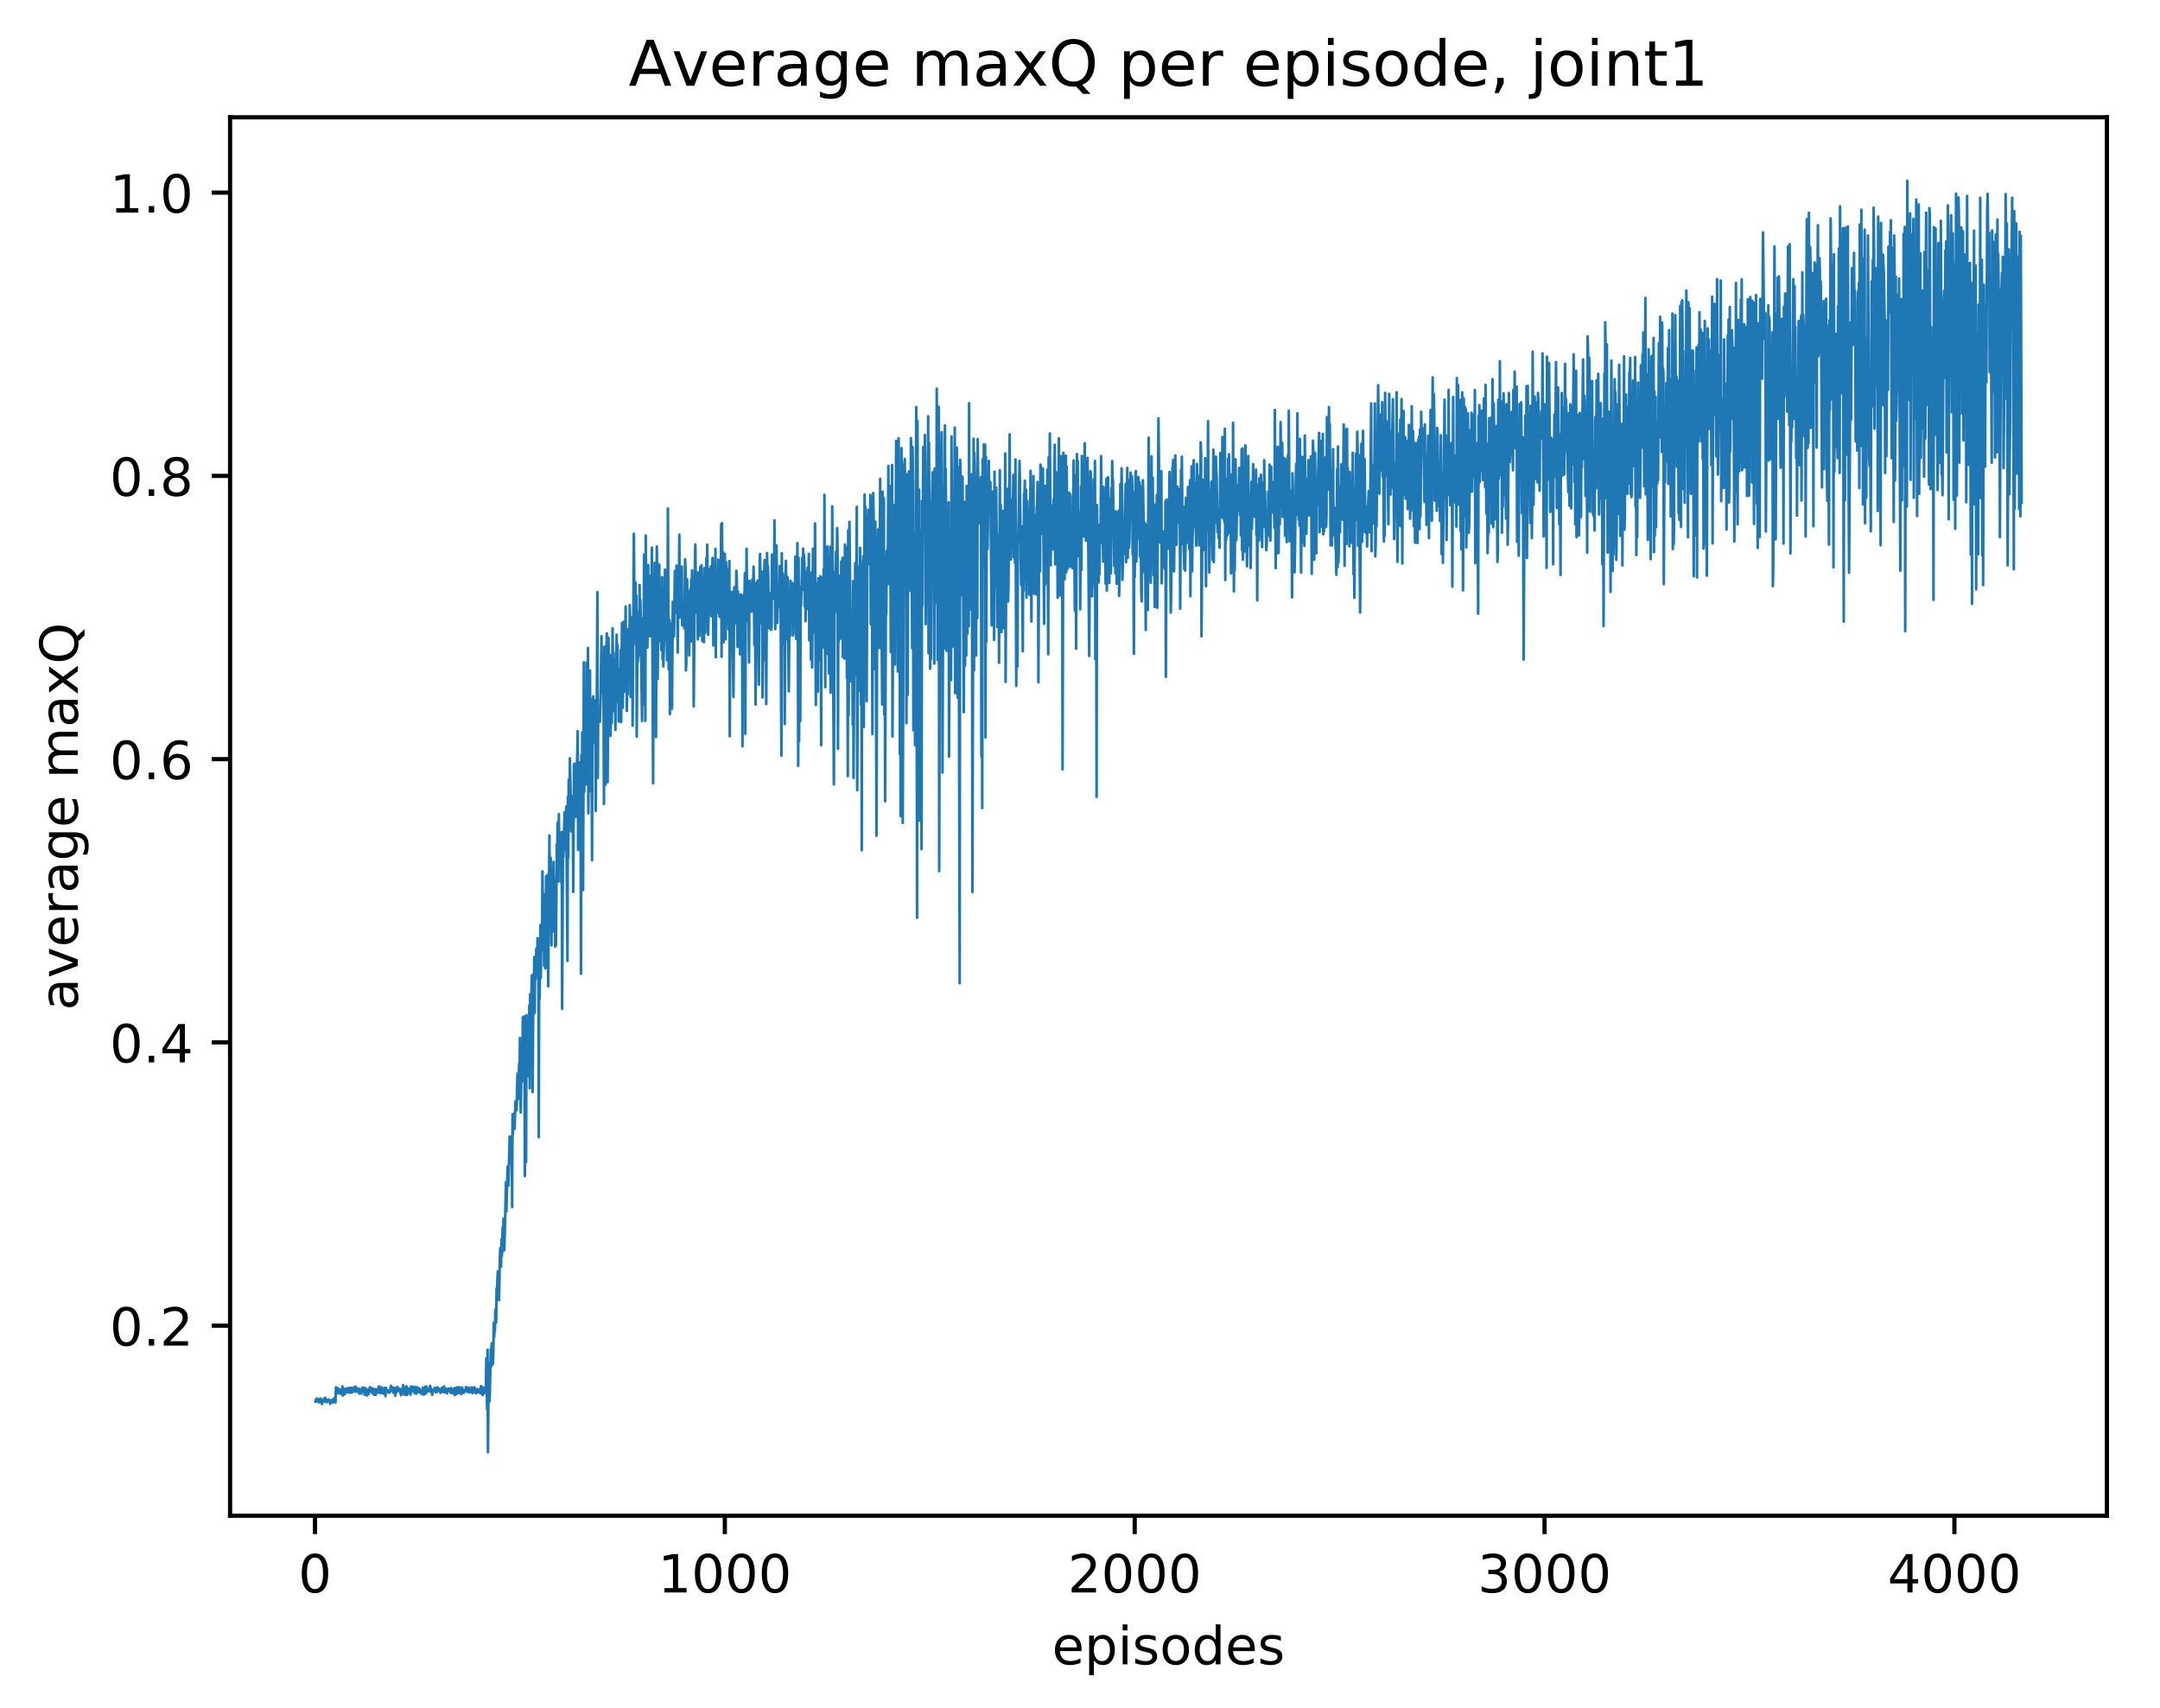 <?xml version="1.0" encoding="utf-8" standalone="no"?>
<!DOCTYPE svg PUBLIC "-//W3C//DTD SVG 1.1//EN"
  "http://www.w3.org/Graphics/SVG/1.1/DTD/svg11.dtd">
<!-- Created with matplotlib (http://matplotlib.org/) -->
<svg height="325pt" version="1.1" viewBox="0 0 411 325" width="411pt" xmlns="http://www.w3.org/2000/svg" xmlns:xlink="http://www.w3.org/1999/xlink">
 <defs>
  <style type="text/css">
*{stroke-linecap:butt;stroke-linejoin:round;}
  </style>
 </defs>
 <g id="figure_1">
  <g id="patch_1">
   <path d="M 0 325.986 
L 411.601 325.986 
L 411.601 0 
L 0 0 
z
" style="fill:#ffffff;"/>
  </g>
  <g id="axes_1">
   <g id="patch_2">
    <path d="M 43.781 288.43 
L 400.901 288.43 
L 400.901 22.318 
L 43.781 22.318 
z
" style="fill:#ffffff;"/>
   </g>
   <g id="matplotlib.axis_1">
    <g id="xtick_1">
     <g id="line2d_1">
      <defs>
       <path d="M 0 0 
L 0 3.5 
" id="m2136c39307" style="stroke:#000000;stroke-width:0.8;"/>
      </defs>
      <g>
       <use style="stroke:#000000;stroke-width:0.8;" x="59.936" xlink:href="#m2136c39307" y="288.43"/>
      </g>
     </g>
     <g id="text_1">
      <!-- 0 -->
      <defs>
       <path d="M 31.781 66.406 
Q 24.172 66.406 20.328 58.906 
Q 16.5 51.422 16.5 36.375 
Q 16.5 21.391 20.328 13.891 
Q 24.172 6.391 31.781 6.391 
Q 39.453 6.391 43.281 13.891 
Q 47.125 21.391 47.125 36.375 
Q 47.125 51.422 43.281 58.906 
Q 39.453 66.406 31.781 66.406 
z
M 31.781 74.219 
Q 44.047 74.219 50.516 64.516 
Q 56.984 54.828 56.984 36.375 
Q 56.984 17.969 50.516 8.266 
Q 44.047 -1.422 31.781 -1.422 
Q 19.531 -1.422 13.062 8.266 
Q 6.594 17.969 6.594 36.375 
Q 6.594 54.828 13.062 64.516 
Q 19.531 74.219 31.781 74.219 
z
" id="DejaVuSans-30"/>
      </defs>
      <g transform="translate(56.755 303.029)scale(0.1 -0.1)">
       <use xlink:href="#DejaVuSans-30"/>
      </g>
     </g>
    </g>
    <g id="xtick_2">
     <g id="line2d_2">
      <g>
       <use style="stroke:#000000;stroke-width:0.8;" x="137.922" xlink:href="#m2136c39307" y="288.43"/>
      </g>
     </g>
     <g id="text_2">
      <!-- 1000 -->
      <defs>
       <path d="M 12.406 8.297 
L 28.516 8.297 
L 28.516 63.922 
L 10.984 60.406 
L 10.984 69.391 
L 28.422 72.906 
L 38.281 72.906 
L 38.281 8.297 
L 54.391 8.297 
L 54.391 0 
L 12.406 0 
z
" id="DejaVuSans-31"/>
      </defs>
      <g transform="translate(125.197 303.029)scale(0.1 -0.1)">
       <use xlink:href="#DejaVuSans-31"/>
       <use x="63.623" xlink:href="#DejaVuSans-30"/>
       <use x="127.246" xlink:href="#DejaVuSans-30"/>
       <use x="190.869" xlink:href="#DejaVuSans-30"/>
      </g>
     </g>
    </g>
    <g id="xtick_3">
     <g id="line2d_3">
      <g>
       <use style="stroke:#000000;stroke-width:0.8;" x="215.907" xlink:href="#m2136c39307" y="288.43"/>
      </g>
     </g>
     <g id="text_3">
      <!-- 2000 -->
      <defs>
       <path d="M 19.188 8.297 
L 53.609 8.297 
L 53.609 0 
L 7.328 0 
L 7.328 8.297 
Q 12.938 14.109 22.625 23.891 
Q 32.328 33.688 34.812 36.531 
Q 39.547 41.844 41.422 45.531 
Q 43.312 49.219 43.312 52.781 
Q 43.312 58.594 39.234 62.25 
Q 35.156 65.922 28.609 65.922 
Q 23.969 65.922 18.812 64.312 
Q 13.672 62.703 7.812 59.422 
L 7.812 69.391 
Q 13.766 71.781 18.938 73 
Q 24.125 74.219 28.422 74.219 
Q 39.75 74.219 46.484 68.547 
Q 53.219 62.891 53.219 53.422 
Q 53.219 48.922 51.531 44.891 
Q 49.859 40.875 45.406 35.406 
Q 44.188 33.984 37.641 27.219 
Q 31.109 20.453 19.188 8.297 
z
" id="DejaVuSans-32"/>
      </defs>
      <g transform="translate(203.182 303.029)scale(0.1 -0.1)">
       <use xlink:href="#DejaVuSans-32"/>
       <use x="63.623" xlink:href="#DejaVuSans-30"/>
       <use x="127.246" xlink:href="#DejaVuSans-30"/>
       <use x="190.869" xlink:href="#DejaVuSans-30"/>
      </g>
     </g>
    </g>
    <g id="xtick_4">
     <g id="line2d_4">
      <g>
       <use style="stroke:#000000;stroke-width:0.8;" x="293.893" xlink:href="#m2136c39307" y="288.43"/>
      </g>
     </g>
     <g id="text_4">
      <!-- 3000 -->
      <defs>
       <path d="M 40.578 39.312 
Q 47.656 37.797 51.625 33 
Q 55.609 28.219 55.609 21.188 
Q 55.609 10.406 48.188 4.484 
Q 40.766 -1.422 27.094 -1.422 
Q 22.516 -1.422 17.656 -0.516 
Q 12.797 0.391 7.625 2.203 
L 7.625 11.719 
Q 11.719 9.328 16.594 8.109 
Q 21.484 6.891 26.812 6.891 
Q 36.078 6.891 40.938 10.547 
Q 45.797 14.203 45.797 21.188 
Q 45.797 27.641 41.281 31.266 
Q 36.766 34.906 28.719 34.906 
L 20.219 34.906 
L 20.219 43.016 
L 29.109 43.016 
Q 36.375 43.016 40.234 45.922 
Q 44.094 48.828 44.094 54.297 
Q 44.094 59.906 40.109 62.906 
Q 36.141 65.922 28.719 65.922 
Q 24.656 65.922 20.016 65.031 
Q 15.375 64.156 9.812 62.312 
L 9.812 71.094 
Q 15.438 72.656 20.344 73.438 
Q 25.25 74.219 29.594 74.219 
Q 40.828 74.219 47.359 69.109 
Q 53.906 64.016 53.906 55.328 
Q 53.906 49.266 50.438 45.094 
Q 46.969 40.922 40.578 39.312 
z
" id="DejaVuSans-33"/>
      </defs>
      <g transform="translate(281.168 303.029)scale(0.1 -0.1)">
       <use xlink:href="#DejaVuSans-33"/>
       <use x="63.623" xlink:href="#DejaVuSans-30"/>
       <use x="127.246" xlink:href="#DejaVuSans-30"/>
       <use x="190.869" xlink:href="#DejaVuSans-30"/>
      </g>
     </g>
    </g>
    <g id="xtick_5">
     <g id="line2d_5">
      <g>
       <use style="stroke:#000000;stroke-width:0.8;" x="371.879" xlink:href="#m2136c39307" y="288.43"/>
      </g>
     </g>
     <g id="text_5">
      <!-- 4000 -->
      <defs>
       <path d="M 37.797 64.312 
L 12.891 25.391 
L 37.797 25.391 
z
M 35.203 72.906 
L 47.609 72.906 
L 47.609 25.391 
L 58.016 25.391 
L 58.016 17.188 
L 47.609 17.188 
L 47.609 0 
L 37.797 0 
L 37.797 17.188 
L 4.891 17.188 
L 4.891 26.703 
z
" id="DejaVuSans-34"/>
      </defs>
      <g transform="translate(359.154 303.029)scale(0.1 -0.1)">
       <use xlink:href="#DejaVuSans-34"/>
       <use x="63.623" xlink:href="#DejaVuSans-30"/>
       <use x="127.246" xlink:href="#DejaVuSans-30"/>
       <use x="190.869" xlink:href="#DejaVuSans-30"/>
      </g>
     </g>
    </g>
    <g id="text_6">
     <!-- episodes -->
     <defs>
      <path d="M 56.203 29.594 
L 56.203 25.203 
L 14.891 25.203 
Q 15.484 15.922 20.484 11.062 
Q 25.484 6.203 34.422 6.203 
Q 39.594 6.203 44.453 7.469 
Q 49.312 8.734 54.109 11.281 
L 54.109 2.781 
Q 49.266 0.734 44.188 -0.344 
Q 39.109 -1.422 33.891 -1.422 
Q 20.797 -1.422 13.156 6.188 
Q 5.516 13.812 5.516 26.812 
Q 5.516 40.234 12.766 48.109 
Q 20.016 56 32.328 56 
Q 43.359 56 49.781 48.891 
Q 56.203 41.797 56.203 29.594 
z
M 47.219 32.234 
Q 47.125 39.594 43.094 43.984 
Q 39.062 48.391 32.422 48.391 
Q 24.906 48.391 20.391 44.141 
Q 15.875 39.891 15.188 32.172 
z
" id="DejaVuSans-65"/>
      <path d="M 18.109 8.203 
L 18.109 -20.797 
L 9.078 -20.797 
L 9.078 54.688 
L 18.109 54.688 
L 18.109 46.391 
Q 20.953 51.266 25.266 53.625 
Q 29.594 56 35.594 56 
Q 45.562 56 51.781 48.094 
Q 58.016 40.188 58.016 27.297 
Q 58.016 14.406 51.781 6.484 
Q 45.562 -1.422 35.594 -1.422 
Q 29.594 -1.422 25.266 0.953 
Q 20.953 3.328 18.109 8.203 
z
M 48.688 27.297 
Q 48.688 37.203 44.609 42.844 
Q 40.531 48.484 33.406 48.484 
Q 26.266 48.484 22.188 42.844 
Q 18.109 37.203 18.109 27.297 
Q 18.109 17.391 22.188 11.75 
Q 26.266 6.109 33.406 6.109 
Q 40.531 6.109 44.609 11.75 
Q 48.688 17.391 48.688 27.297 
z
" id="DejaVuSans-70"/>
      <path d="M 9.422 54.688 
L 18.406 54.688 
L 18.406 0 
L 9.422 0 
z
M 9.422 75.984 
L 18.406 75.984 
L 18.406 64.594 
L 9.422 64.594 
z
" id="DejaVuSans-69"/>
      <path d="M 44.281 53.078 
L 44.281 44.578 
Q 40.484 46.531 36.375 47.5 
Q 32.281 48.484 27.875 48.484 
Q 21.188 48.484 17.844 46.438 
Q 14.5 44.391 14.5 40.281 
Q 14.5 37.156 16.891 35.375 
Q 19.281 33.594 26.516 31.984 
L 29.594 31.297 
Q 39.156 29.25 43.188 25.516 
Q 47.219 21.781 47.219 15.094 
Q 47.219 7.469 41.188 3.016 
Q 35.156 -1.422 24.609 -1.422 
Q 20.219 -1.422 15.453 -0.562 
Q 10.688 0.297 5.422 2 
L 5.422 11.281 
Q 10.406 8.688 15.234 7.391 
Q 20.062 6.109 24.812 6.109 
Q 31.156 6.109 34.562 8.281 
Q 37.984 10.453 37.984 14.406 
Q 37.984 18.062 35.516 20.016 
Q 33.062 21.969 24.703 23.781 
L 21.578 24.516 
Q 13.234 26.266 9.516 29.906 
Q 5.812 33.547 5.812 39.891 
Q 5.812 47.609 11.281 51.797 
Q 16.75 56 26.812 56 
Q 31.781 56 36.172 55.266 
Q 40.578 54.547 44.281 53.078 
z
" id="DejaVuSans-73"/>
      <path d="M 30.609 48.391 
Q 23.391 48.391 19.188 42.75 
Q 14.984 37.109 14.984 27.297 
Q 14.984 17.484 19.156 11.844 
Q 23.344 6.203 30.609 6.203 
Q 37.797 6.203 41.984 11.859 
Q 46.188 17.531 46.188 27.297 
Q 46.188 37.016 41.984 42.703 
Q 37.797 48.391 30.609 48.391 
z
M 30.609 56 
Q 42.328 56 49.016 48.375 
Q 55.719 40.766 55.719 27.297 
Q 55.719 13.875 49.016 6.219 
Q 42.328 -1.422 30.609 -1.422 
Q 18.844 -1.422 12.172 6.219 
Q 5.516 13.875 5.516 27.297 
Q 5.516 40.766 12.172 48.375 
Q 18.844 56 30.609 56 
z
" id="DejaVuSans-6f"/>
      <path d="M 45.406 46.391 
L 45.406 75.984 
L 54.391 75.984 
L 54.391 0 
L 45.406 0 
L 45.406 8.203 
Q 42.578 3.328 38.25 0.953 
Q 33.938 -1.422 27.875 -1.422 
Q 17.969 -1.422 11.734 6.484 
Q 5.516 14.406 5.516 27.297 
Q 5.516 40.188 11.734 48.094 
Q 17.969 56 27.875 56 
Q 33.938 56 38.25 53.625 
Q 42.578 51.266 45.406 46.391 
z
M 14.797 27.297 
Q 14.797 17.391 18.875 11.75 
Q 22.953 6.109 30.078 6.109 
Q 37.203 6.109 41.297 11.75 
Q 45.406 17.391 45.406 27.297 
Q 45.406 37.203 41.297 42.844 
Q 37.203 48.484 30.078 48.484 
Q 22.953 48.484 18.875 42.844 
Q 14.797 37.203 14.797 27.297 
z
" id="DejaVuSans-64"/>
     </defs>
     <g transform="translate(200.182 316.707)scale(0.1 -0.1)">
      <use xlink:href="#DejaVuSans-65"/>
      <use x="61.523" xlink:href="#DejaVuSans-70"/>
      <use x="125" xlink:href="#DejaVuSans-69"/>
      <use x="152.783" xlink:href="#DejaVuSans-73"/>
      <use x="204.883" xlink:href="#DejaVuSans-6f"/>
      <use x="266.064" xlink:href="#DejaVuSans-64"/>
      <use x="329.541" xlink:href="#DejaVuSans-65"/>
      <use x="391.064" xlink:href="#DejaVuSans-73"/>
     </g>
    </g>
   </g>
   <g id="matplotlib.axis_2">
    <g id="ytick_1">
     <g id="line2d_6">
      <defs>
       <path d="M 0 0 
L -3.5 0 
" id="m4fc656ee00" style="stroke:#000000;stroke-width:0.8;"/>
      </defs>
      <g>
       <use style="stroke:#000000;stroke-width:0.8;" x="43.781" xlink:href="#m4fc656ee00" y="252.259"/>
      </g>
     </g>
     <g id="text_7">
      <!-- 0.2 -->
      <defs>
       <path d="M 10.688 12.406 
L 21 12.406 
L 21 0 
L 10.688 0 
z
" id="DejaVuSans-2e"/>
      </defs>
      <g transform="translate(20.878 256.058)scale(0.1 -0.1)">
       <use xlink:href="#DejaVuSans-30"/>
       <use x="63.623" xlink:href="#DejaVuSans-2e"/>
       <use x="95.41" xlink:href="#DejaVuSans-32"/>
      </g>
     </g>
    </g>
    <g id="ytick_2">
     <g id="line2d_7">
      <g>
       <use style="stroke:#000000;stroke-width:0.8;" x="43.781" xlink:href="#m4fc656ee00" y="198.358"/>
      </g>
     </g>
     <g id="text_8">
      <!-- 0.4 -->
      <g transform="translate(20.878 202.158)scale(0.1 -0.1)">
       <use xlink:href="#DejaVuSans-30"/>
       <use x="63.623" xlink:href="#DejaVuSans-2e"/>
       <use x="95.41" xlink:href="#DejaVuSans-34"/>
      </g>
     </g>
    </g>
    <g id="ytick_3">
     <g id="line2d_8">
      <g>
       <use style="stroke:#000000;stroke-width:0.8;" x="43.781" xlink:href="#m4fc656ee00" y="144.458"/>
      </g>
     </g>
     <g id="text_9">
      <!-- 0.6 -->
      <defs>
       <path d="M 33.016 40.375 
Q 26.375 40.375 22.484 35.828 
Q 18.609 31.297 18.609 23.391 
Q 18.609 15.531 22.484 10.953 
Q 26.375 6.391 33.016 6.391 
Q 39.656 6.391 43.531 10.953 
Q 47.406 15.531 47.406 23.391 
Q 47.406 31.297 43.531 35.828 
Q 39.656 40.375 33.016 40.375 
z
M 52.594 71.297 
L 52.594 62.312 
Q 48.875 64.062 45.094 64.984 
Q 41.312 65.922 37.594 65.922 
Q 27.828 65.922 22.672 59.328 
Q 17.531 52.734 16.797 39.406 
Q 19.672 43.656 24.016 45.922 
Q 28.375 48.188 33.594 48.188 
Q 44.578 48.188 50.953 41.516 
Q 57.328 34.859 57.328 23.391 
Q 57.328 12.156 50.688 5.359 
Q 44.047 -1.422 33.016 -1.422 
Q 20.359 -1.422 13.672 8.266 
Q 6.984 17.969 6.984 36.375 
Q 6.984 53.656 15.188 63.938 
Q 23.391 74.219 37.203 74.219 
Q 40.922 74.219 44.703 73.484 
Q 48.484 72.75 52.594 71.297 
z
" id="DejaVuSans-36"/>
      </defs>
      <g transform="translate(20.878 148.257)scale(0.1 -0.1)">
       <use xlink:href="#DejaVuSans-30"/>
       <use x="63.623" xlink:href="#DejaVuSans-2e"/>
       <use x="95.41" xlink:href="#DejaVuSans-36"/>
      </g>
     </g>
    </g>
    <g id="ytick_4">
     <g id="line2d_9">
      <g>
       <use style="stroke:#000000;stroke-width:0.8;" x="43.781" xlink:href="#m4fc656ee00" y="90.557"/>
      </g>
     </g>
     <g id="text_10">
      <!-- 0.8 -->
      <defs>
       <path d="M 31.781 34.625 
Q 24.75 34.625 20.719 30.859 
Q 16.703 27.094 16.703 20.516 
Q 16.703 13.922 20.719 10.156 
Q 24.75 6.391 31.781 6.391 
Q 38.812 6.391 42.859 10.172 
Q 46.922 13.969 46.922 20.516 
Q 46.922 27.094 42.891 30.859 
Q 38.875 34.625 31.781 34.625 
z
M 21.922 38.812 
Q 15.578 40.375 12.031 44.719 
Q 8.5 49.078 8.5 55.328 
Q 8.5 64.062 14.719 69.141 
Q 20.953 74.219 31.781 74.219 
Q 42.672 74.219 48.875 69.141 
Q 55.078 64.062 55.078 55.328 
Q 55.078 49.078 51.531 44.719 
Q 48 40.375 41.703 38.812 
Q 48.828 37.156 52.797 32.312 
Q 56.781 27.484 56.781 20.516 
Q 56.781 9.906 50.312 4.234 
Q 43.844 -1.422 31.781 -1.422 
Q 19.734 -1.422 13.25 4.234 
Q 6.781 9.906 6.781 20.516 
Q 6.781 27.484 10.781 32.312 
Q 14.797 37.156 21.922 38.812 
z
M 18.312 54.391 
Q 18.312 48.734 21.844 45.562 
Q 25.391 42.391 31.781 42.391 
Q 38.141 42.391 41.719 45.562 
Q 45.312 48.734 45.312 54.391 
Q 45.312 60.062 41.719 63.234 
Q 38.141 66.406 31.781 66.406 
Q 25.391 66.406 21.844 63.234 
Q 18.312 60.062 18.312 54.391 
z
" id="DejaVuSans-38"/>
      </defs>
      <g transform="translate(20.878 94.356)scale(0.1 -0.1)">
       <use xlink:href="#DejaVuSans-30"/>
       <use x="63.623" xlink:href="#DejaVuSans-2e"/>
       <use x="95.41" xlink:href="#DejaVuSans-38"/>
      </g>
     </g>
    </g>
    <g id="ytick_5">
     <g id="line2d_10">
      <g>
       <use style="stroke:#000000;stroke-width:0.8;" x="43.781" xlink:href="#m4fc656ee00" y="36.656"/>
      </g>
     </g>
     <g id="text_11">
      <!-- 1.0 -->
      <g transform="translate(20.878 40.455)scale(0.1 -0.1)">
       <use xlink:href="#DejaVuSans-31"/>
       <use x="63.623" xlink:href="#DejaVuSans-2e"/>
       <use x="95.41" xlink:href="#DejaVuSans-30"/>
      </g>
     </g>
    </g>
    <g id="text_12">
     <!-- average maxQ -->
     <defs>
      <path d="M 34.281 27.484 
Q 23.391 27.484 19.188 25 
Q 14.984 22.516 14.984 16.5 
Q 14.984 11.719 18.141 8.906 
Q 21.297 6.109 26.703 6.109 
Q 34.188 6.109 38.703 11.406 
Q 43.219 16.703 43.219 25.484 
L 43.219 27.484 
z
M 52.203 31.203 
L 52.203 0 
L 43.219 0 
L 43.219 8.297 
Q 40.141 3.328 35.547 0.953 
Q 30.953 -1.422 24.312 -1.422 
Q 15.922 -1.422 10.953 3.297 
Q 6 8.016 6 15.922 
Q 6 25.141 12.172 29.828 
Q 18.359 34.516 30.609 34.516 
L 43.219 34.516 
L 43.219 35.406 
Q 43.219 41.609 39.141 45 
Q 35.062 48.391 27.688 48.391 
Q 23 48.391 18.547 47.266 
Q 14.109 46.141 10.016 43.891 
L 10.016 52.203 
Q 14.938 54.109 19.578 55.047 
Q 24.219 56 28.609 56 
Q 40.484 56 46.344 49.844 
Q 52.203 43.703 52.203 31.203 
z
" id="DejaVuSans-61"/>
      <path d="M 2.984 54.688 
L 12.5 54.688 
L 29.594 8.797 
L 46.688 54.688 
L 56.203 54.688 
L 35.688 0 
L 23.484 0 
z
" id="DejaVuSans-76"/>
      <path d="M 41.109 46.297 
Q 39.594 47.172 37.812 47.578 
Q 36.031 48 33.891 48 
Q 26.266 48 22.188 43.047 
Q 18.109 38.094 18.109 28.812 
L 18.109 0 
L 9.078 0 
L 9.078 54.688 
L 18.109 54.688 
L 18.109 46.188 
Q 20.953 51.172 25.484 53.578 
Q 30.031 56 36.531 56 
Q 37.453 56 38.578 55.875 
Q 39.703 55.766 41.062 55.516 
z
" id="DejaVuSans-72"/>
      <path d="M 45.406 27.984 
Q 45.406 37.75 41.375 43.109 
Q 37.359 48.484 30.078 48.484 
Q 22.859 48.484 18.828 43.109 
Q 14.797 37.75 14.797 27.984 
Q 14.797 18.266 18.828 12.891 
Q 22.859 7.516 30.078 7.516 
Q 37.359 7.516 41.375 12.891 
Q 45.406 18.266 45.406 27.984 
z
M 54.391 6.781 
Q 54.391 -7.172 48.188 -13.984 
Q 42 -20.797 29.203 -20.797 
Q 24.469 -20.797 20.266 -20.094 
Q 16.062 -19.391 12.109 -17.922 
L 12.109 -9.188 
Q 16.062 -11.328 19.922 -12.344 
Q 23.781 -13.375 27.781 -13.375 
Q 36.625 -13.375 41.016 -8.766 
Q 45.406 -4.156 45.406 5.172 
L 45.406 9.625 
Q 42.625 4.781 38.281 2.391 
Q 33.938 0 27.875 0 
Q 17.828 0 11.672 7.656 
Q 5.516 15.328 5.516 27.984 
Q 5.516 40.672 11.672 48.328 
Q 17.828 56 27.875 56 
Q 33.938 56 38.281 53.609 
Q 42.625 51.219 45.406 46.391 
L 45.406 54.688 
L 54.391 54.688 
z
" id="DejaVuSans-67"/>
      <path id="DejaVuSans-20"/>
      <path d="M 52 44.188 
Q 55.375 50.25 60.062 53.125 
Q 64.75 56 71.094 56 
Q 79.641 56 84.281 50.016 
Q 88.922 44.047 88.922 33.016 
L 88.922 0 
L 79.891 0 
L 79.891 32.719 
Q 79.891 40.578 77.094 44.375 
Q 74.312 48.188 68.609 48.188 
Q 61.625 48.188 57.562 43.547 
Q 53.516 38.922 53.516 30.906 
L 53.516 0 
L 44.484 0 
L 44.484 32.719 
Q 44.484 40.625 41.703 44.406 
Q 38.922 48.188 33.109 48.188 
Q 26.219 48.188 22.156 43.531 
Q 18.109 38.875 18.109 30.906 
L 18.109 0 
L 9.078 0 
L 9.078 54.688 
L 18.109 54.688 
L 18.109 46.188 
Q 21.188 51.219 25.484 53.609 
Q 29.781 56 35.688 56 
Q 41.656 56 45.828 52.969 
Q 50 49.953 52 44.188 
z
" id="DejaVuSans-6d"/>
      <path d="M 54.891 54.688 
L 35.109 28.078 
L 55.906 0 
L 45.312 0 
L 29.391 21.484 
L 13.484 0 
L 2.875 0 
L 24.125 28.609 
L 4.688 54.688 
L 15.281 54.688 
L 29.781 35.203 
L 44.281 54.688 
z
" id="DejaVuSans-78"/>
      <path d="M 39.406 66.219 
Q 28.656 66.219 22.328 58.203 
Q 16.016 50.203 16.016 36.375 
Q 16.016 22.609 22.328 14.594 
Q 28.656 6.594 39.406 6.594 
Q 50.141 6.594 56.422 14.594 
Q 62.703 22.609 62.703 36.375 
Q 62.703 50.203 56.422 58.203 
Q 50.141 66.219 39.406 66.219 
z
M 53.219 1.312 
L 66.219 -12.891 
L 54.297 -12.891 
L 43.5 -1.219 
Q 41.891 -1.312 41.031 -1.359 
Q 40.188 -1.422 39.406 -1.422 
Q 24.031 -1.422 14.812 8.859 
Q 5.609 19.141 5.609 36.375 
Q 5.609 53.656 14.812 63.938 
Q 24.031 74.219 39.406 74.219 
Q 54.734 74.219 63.906 63.938 
Q 73.094 53.656 73.094 36.375 
Q 73.094 23.688 67.984 14.641 
Q 62.891 5.609 53.219 1.312 
z
" id="DejaVuSans-51"/>
     </defs>
     <g transform="translate(14.798 192.263)rotate(-90)scale(0.1 -0.1)">
      <use xlink:href="#DejaVuSans-61"/>
      <use x="61.279" xlink:href="#DejaVuSans-76"/>
      <use x="120.459" xlink:href="#DejaVuSans-65"/>
      <use x="181.982" xlink:href="#DejaVuSans-72"/>
      <use x="223.096" xlink:href="#DejaVuSans-61"/>
      <use x="284.375" xlink:href="#DejaVuSans-67"/>
      <use x="347.852" xlink:href="#DejaVuSans-65"/>
      <use x="409.375" xlink:href="#DejaVuSans-20"/>
      <use x="441.162" xlink:href="#DejaVuSans-6d"/>
      <use x="538.574" xlink:href="#DejaVuSans-61"/>
      <use x="599.854" xlink:href="#DejaVuSans-78"/>
      <use x="659.033" xlink:href="#DejaVuSans-51"/>
     </g>
    </g>
   </g>
   <g id="line2d_11">
    <path clip-path="url(#pe6dfe0218e)" d="M 60.014 266.729 
L 60.092 266.363 
L 60.17 266.62 
L 60.248 266.112 
L 60.404 266.533 
L 60.482 266.229 
L 60.638 266.866 
L 60.716 266.69 
L 60.95 266.11 
L 61.028 266.227 
L 61.106 266.856 
L 61.184 266.451 
L 61.262 267.189 
L 61.418 266.435 
L 61.496 266.61 
L 61.652 266.143 
L 61.73 266.389 
L 61.808 266.721 
L 61.886 265.994 
L 61.964 266.444 
L 62.042 266.29 
L 62.198 266.839 
L 62.354 266.47 
L 62.51 266.309 
L 62.665 266.57 
L 62.743 266.731 
L 62.821 267.158 
L 62.977 266.435 
L 63.055 266.497 
L 63.133 266.763 
L 63.289 266.373 
L 63.367 266.886 
L 63.445 266.319 
L 63.523 266.534 
L 63.601 266.056 
L 63.835 266.876 
L 63.913 263.989 
L 63.991 265.232 
L 64.069 264.872 
L 64.225 264.15 
L 64.381 265.154 
L 64.615 264.367 
L 64.693 264.571 
L 64.771 264.533 
L 64.849 265.231 
L 64.927 264.889 
L 65.005 265.297 
L 65.161 263.831 
L 65.239 265.559 
L 65.317 264.262 
L 65.395 264.286 
L 65.551 265.321 
L 65.629 264.923 
L 65.707 264.965 
L 65.785 264.894 
L 65.863 264.201 
L 65.941 264.976 
L 66.019 264.26 
L 66.097 264.851 
L 66.175 264.45 
L 66.253 264.858 
L 66.331 264.11 
L 66.409 265.007 
L 66.487 264.801 
L 66.643 264.096 
L 66.721 265.025 
L 66.799 264.092 
L 66.877 264.173 
L 67.033 264.942 
L 67.111 264.812 
L 67.267 263.99 
L 67.345 264.738 
L 67.423 264.102 
L 67.501 264.463 
L 67.657 263.868 
L 67.735 264.843 
L 67.813 264.623 
L 67.891 264.092 
L 67.969 264.316 
L 68.202 264.839 
L 68.28 264.271 
L 68.358 265.183 
L 68.436 264.445 
L 68.514 264.473 
L 68.592 264.352 
L 68.748 265.212 
L 68.982 264.04 
L 69.06 264.729 
L 69.216 264.068 
L 69.294 264.157 
L 69.372 265.409 
L 69.528 264.151 
L 69.684 265.266 
L 69.762 264.442 
L 69.84 265.571 
L 69.996 264.442 
L 70.152 265.288 
L 70.23 264.334 
L 70.308 264.751 
L 70.386 263.972 
L 70.542 264.366 
L 70.62 264.339 
L 70.698 264.896 
L 70.776 264.15 
L 70.854 265.101 
L 70.932 265.085 
L 71.01 264.259 
L 71.166 265.437 
L 71.244 264.758 
L 71.322 265.126 
L 71.4 264.347 
L 71.478 265.429 
L 71.634 264.604 
L 71.712 264.464 
L 71.79 265.027 
L 71.868 264.28 
L 71.946 264.55 
L 72.024 264.789 
L 72.102 263.805 
L 72.18 264.074 
L 72.258 265.067 
L 72.336 265.034 
L 72.414 265.071 
L 72.57 263.985 
L 72.726 265.08 
L 72.882 264.923 
L 72.96 265.2 
L 73.038 264.945 
L 73.116 264.114 
L 73.194 265.169 
L 73.272 264.263 
L 73.35 265.695 
L 73.428 264.083 
L 73.506 264.631 
L 73.583 264.637 
L 73.739 264.519 
L 73.817 264.878 
L 73.895 264.648 
L 73.973 265.041 
L 74.051 264.919 
L 74.129 264.969 
L 74.207 264.876 
L 74.363 263.704 
L 74.441 264.511 
L 74.519 264.44 
L 74.597 263.966 
L 74.675 264.722 
L 74.753 264.545 
L 74.831 265.021 
L 74.987 264.091 
L 75.065 264.999 
L 75.143 264.171 
L 75.221 265.596 
L 75.299 264.135 
L 75.377 264.959 
L 75.455 264.861 
L 75.611 263.906 
L 75.689 264.737 
L 75.767 264.716 
L 75.845 264.664 
L 76.001 264.231 
L 76.313 265.503 
L 76.469 264.307 
L 76.547 264.407 
L 76.625 265.246 
L 76.703 263.552 
L 76.781 264.228 
L 76.859 264.591 
L 76.937 264.109 
L 77.015 265.39 
L 77.093 265.195 
L 77.171 264.065 
L 77.249 265.432 
L 77.327 263.792 
L 77.483 265.438 
L 77.561 264.107 
L 77.717 264.994 
L 77.951 264.317 
L 78.107 265.39 
L 78.185 263.88 
L 78.263 264.524 
L 78.341 264.728 
L 78.497 263.838 
L 78.575 264.752 
L 78.653 264.066 
L 78.731 264.757 
L 78.809 263.997 
L 78.887 265.111 
L 79.042 263.92 
L 79.198 265.21 
L 79.276 264.325 
L 79.354 264.653 
L 79.432 264.003 
L 79.666 264.927 
L 79.822 264.253 
L 80.056 265.082 
L 80.212 264.927 
L 80.29 264.923 
L 80.368 265.334 
L 80.446 264.08 
L 80.524 264.111 
L 80.68 265.372 
L 80.758 265.323 
L 80.914 263.871 
L 81.07 265.126 
L 81.148 263.859 
L 81.226 264.389 
L 81.382 264.483 
L 81.46 264.763 
L 81.538 264.702 
L 81.616 264.357 
L 81.694 264.409 
L 81.85 263.716 
L 81.928 264.857 
L 82.006 264.645 
L 82.084 264.302 
L 82.162 264.519 
L 82.24 265.448 
L 82.318 264.509 
L 82.396 264.537 
L 82.474 264.533 
L 82.552 264.736 
L 82.708 264.084 
L 82.864 264.207 
L 82.942 264.955 
L 83.02 264.091 
L 83.176 264.859 
L 83.254 264.002 
L 83.332 264.363 
L 83.41 264.199 
L 83.566 264.627 
L 83.644 264.289 
L 83.722 264.417 
L 83.8 265.049 
L 83.956 264.465 
L 84.034 264.84 
L 84.112 264.067 
L 84.19 264.27 
L 84.268 264.871 
L 84.346 264.044 
L 84.424 264.507 
L 84.501 263.821 
L 84.579 264.949 
L 84.657 264.495 
L 84.735 264.533 
L 84.813 264.258 
L 85.047 265.145 
L 85.125 264.378 
L 85.203 264.591 
L 85.281 264.26 
L 85.437 264.733 
L 85.515 264.659 
L 85.593 264.217 
L 85.749 265.034 
L 85.827 264.141 
L 85.905 264.801 
L 85.983 264.387 
L 86.139 265.136 
L 86.217 264.541 
L 86.373 264.903 
L 86.451 264.142 
L 86.529 265.489 
L 86.607 265.032 
L 86.841 264.047 
L 86.919 265.236 
L 86.997 265.144 
L 87.075 263.981 
L 87.153 264.457 
L 87.231 265.073 
L 87.465 263.997 
L 87.543 265.038 
L 87.621 264.643 
L 87.699 264.505 
L 87.777 265.312 
L 87.855 264.98 
L 87.933 264.027 
L 88.011 264.382 
L 88.245 265.053 
L 88.323 264.536 
L 88.401 264.759 
L 88.479 264.579 
L 88.557 264.731 
L 88.635 263.965 
L 88.713 264.399 
L 88.791 263.984 
L 88.869 264.833 
L 89.025 264.082 
L 89.181 264.691 
L 89.259 264.968 
L 89.337 264.866 
L 89.415 264.111 
L 89.571 264.887 
L 89.805 264.029 
L 89.883 265.098 
L 89.96 264.137 
L 90.038 264.488 
L 90.272 263.978 
L 90.428 265.026 
L 90.506 264.539 
L 90.584 265.102 
L 90.662 264.488 
L 90.74 264.736 
L 90.818 264.315 
L 90.974 264.976 
L 91.052 264.44 
L 91.13 264.635 
L 91.208 264.591 
L 91.286 264.401 
L 91.442 265.109 
L 91.52 263.755 
L 91.598 263.858 
L 91.832 265.471 
L 91.988 264.034 
L 92.066 264.172 
L 92.144 265.116 
L 92.222 264.662 
L 92.3 264.695 
L 92.378 264.676 
L 92.456 264.447 
L 92.534 258.48 
L 92.69 268.25 
L 92.768 256.841 
L 92.846 276.334 
L 93.002 259.333 
L 93.158 266.646 
L 93.392 256.681 
L 93.47 260.013 
L 93.548 255.642 
L 93.626 259.013 
L 93.704 255.713 
L 93.782 259.596 
L 93.86 257.585 
L 93.938 251.739 
L 94.016 254.519 
L 94.094 253.395 
L 94.172 253.195 
L 94.25 249.172 
L 94.406 251.652 
L 94.484 245.216 
L 94.562 245.568 
L 94.718 241.924 
L 94.952 247.419 
L 95.108 239.572 
L 95.186 237.496 
L 95.264 238.18 
L 95.342 241.019 
L 95.419 235.823 
L 95.497 238.998 
L 95.653 233.498 
L 95.731 238.073 
L 95.809 231.908 
L 95.887 233.639 
L 95.965 237.868 
L 96.199 228.544 
L 96.277 224.952 
L 96.355 230.523 
L 96.589 221.983 
L 96.745 225.59 
L 96.979 216.279 
L 97.057 221.298 
L 97.135 220.257 
L 97.291 216.277 
L 97.369 217.219 
L 97.447 229.682 
L 97.525 212.028 
L 97.603 215.675 
L 97.681 212.894 
L 97.759 214.617 
L 97.837 211.902 
L 97.915 214.79 
L 98.071 209.584 
L 98.227 211.335 
L 98.305 211.214 
L 98.461 204.306 
L 98.617 209.138 
L 98.773 202.433 
L 98.851 207.435 
L 98.929 197.525 
L 99.085 211.691 
L 99.241 200.135 
L 99.397 205.764 
L 99.475 193.624 
L 99.553 197.914 
L 99.709 193.411 
L 99.787 194.891 
L 99.865 223.802 
L 100.021 194.376 
L 100.099 221.138 
L 100.177 193.172 
L 100.255 201.516 
L 100.333 194.586 
L 100.567 204.788 
L 100.723 191.29 
L 100.801 207.082 
L 100.878 189.202 
L 100.956 198.586 
L 101.19 185.608 
L 101.268 186.706 
L 101.346 207.827 
L 101.502 185.389 
L 101.58 189.428 
L 101.658 182.108 
L 101.736 192.746 
L 101.814 184.119 
L 101.892 186.434 
L 101.97 185.163 
L 102.048 180.516 
L 102.126 184.975 
L 102.204 184.219 
L 102.282 178.526 
L 102.36 184.601 
L 102.438 182.273 
L 102.516 216.395 
L 102.594 183.632 
L 102.672 190.041 
L 102.828 176.038 
L 102.906 186.092 
L 102.984 178.907 
L 103.062 180.879 
L 103.14 178.779 
L 103.218 165.811 
L 103.374 179.526 
L 103.452 170.139 
L 103.53 183.763 
L 103.608 174.603 
L 103.686 177.049 
L 103.764 184.276 
L 103.92 166.743 
L 103.998 184.041 
L 104.076 178.433 
L 104.154 166.507 
L 104.31 187.694 
L 104.544 158.996 
L 104.622 171.807 
L 104.7 168.31 
L 104.778 163.213 
L 104.934 179.875 
L 105.012 167.462 
L 105.168 177.272 
L 105.324 164.005 
L 105.402 171.378 
L 105.48 170.58 
L 105.558 167.45 
L 105.636 180.133 
L 105.714 172.111 
L 105.792 179.854 
L 105.948 160.655 
L 106.026 162.37 
L 106.104 156.539 
L 106.26 167.722 
L 106.337 154.913 
L 106.415 162.81 
L 106.493 159.74 
L 106.571 165.352 
L 106.649 164.073 
L 106.727 160.344 
L 106.805 167.962 
L 106.883 158.31 
L 106.961 191.979 
L 107.117 161.749 
L 107.195 163.154 
L 107.429 154.582 
L 107.585 161.669 
L 107.741 153.499 
L 107.975 182.853 
L 108.053 151.633 
L 108.131 163.204 
L 108.209 148.383 
L 108.287 154.498 
L 108.365 156.624 
L 108.443 144.277 
L 108.521 148.414 
L 108.677 158.206 
L 108.755 155.982 
L 108.989 151.483 
L 109.067 169.721 
L 109.223 145.401 
L 109.379 155.396 
L 109.457 145.322 
L 109.535 155.441 
L 109.613 145.295 
L 109.691 150.229 
L 109.925 139.128 
L 110.003 161.723 
L 110.081 158.552 
L 110.159 149.615 
L 110.237 157.334 
L 110.315 154.219 
L 110.393 145.053 
L 110.471 147.942 
L 110.549 185.287 
L 110.627 143.658 
L 110.705 163.111 
L 110.783 139.347 
L 110.861 142.472 
L 110.939 169.371 
L 111.095 126.027 
L 111.173 150.68 
L 111.251 143.546 
L 111.407 138.215 
L 111.485 149.245 
L 111.563 144.822 
L 111.641 126.088 
L 111.719 143.382 
L 111.796 139.948 
L 111.874 123.283 
L 111.952 154.769 
L 112.03 141.686 
L 112.108 138.269 
L 112.186 142.438 
L 112.264 127.603 
L 112.342 150.557 
L 112.42 136.283 
L 112.498 140.79 
L 112.576 146.29 
L 112.654 163.7 
L 112.732 133.054 
L 112.81 138.482 
L 112.888 132.504 
L 113.044 139.854 
L 113.122 137.363 
L 113.2 141.428 
L 113.278 133.301 
L 113.356 154.296 
L 113.434 139.564 
L 113.512 142.598 
L 113.668 112.694 
L 113.746 148.011 
L 113.824 134.862 
L 113.902 136.204 
L 113.98 135.274 
L 114.058 135.522 
L 114.136 137.373 
L 114.292 132.262 
L 114.448 121.075 
L 114.526 128.352 
L 114.604 127.051 
L 114.682 131.76 
L 114.76 125.104 
L 114.838 131.741 
L 114.916 153.004 
L 114.994 123.126 
L 115.072 128.818 
L 115.15 123.008 
L 115.228 149.316 
L 115.384 124.285 
L 115.462 120.508 
L 115.618 148.835 
L 115.774 121.341 
L 115.93 128.936 
L 116.008 124.561 
L 116.164 140.037 
L 116.32 130.246 
L 116.398 137.602 
L 116.476 132.761 
L 116.554 119.545 
L 116.71 131.264 
L 116.788 126.337 
L 116.866 135.35 
L 117.022 125.555 
L 117.1 138.893 
L 117.178 124.122 
L 117.255 126.394 
L 117.333 120.771 
L 117.411 126.7 
L 117.489 122.685 
L 117.567 133.623 
L 117.645 127.213 
L 117.723 137.292 
L 117.801 135.828 
L 118.035 130.752 
L 118.113 123.649 
L 118.191 137.412 
L 118.347 118.551 
L 118.503 134.675 
L 118.659 118.316 
L 118.737 131.683 
L 118.815 128.832 
L 118.893 127.472 
L 119.049 115.416 
L 119.127 129.066 
L 119.205 128.388 
L 119.283 135.288 
L 119.361 124.656 
L 119.439 132.122 
L 119.517 119.727 
L 119.595 120.744 
L 119.751 126.395 
L 119.829 115.164 
L 119.985 132.589 
L 120.063 123.582 
L 120.219 129.798 
L 120.297 117.413 
L 120.375 138.113 
L 120.609 101.565 
L 120.765 120.587 
L 120.843 120.706 
L 120.921 110.855 
L 120.999 122.712 
L 121.077 113.336 
L 121.155 140.149 
L 121.311 116.582 
L 121.389 125.815 
L 121.545 117.484 
L 121.623 122.434 
L 121.701 111.33 
L 121.779 124.748 
L 121.857 114.198 
L 122.169 137.203 
L 122.325 117.648 
L 122.403 134.078 
L 122.559 105.543 
L 122.637 133.254 
L 122.714 122.81 
L 122.792 137.174 
L 122.87 101.912 
L 122.948 113.385 
L 123.026 116.788 
L 123.104 114.627 
L 123.182 123.232 
L 123.338 107.524 
L 123.416 119.401 
L 123.494 109.488 
L 123.65 121.092 
L 123.728 116.486 
L 123.806 116.719 
L 123.884 118.121 
L 124.04 104.207 
L 124.274 149.033 
L 124.352 122.664 
L 124.43 129 
L 124.508 125.928 
L 124.586 107.109 
L 124.664 108.108 
L 124.742 114.541 
L 124.82 140.258 
L 124.976 103.989 
L 125.054 109.839 
L 125.132 129.191 
L 125.288 115.061 
L 125.366 115.158 
L 125.444 107.437 
L 125.522 121.273 
L 125.6 119.782 
L 125.678 122.055 
L 125.756 112.319 
L 125.834 123.694 
L 125.99 109.838 
L 126.068 125.415 
L 126.146 123.885 
L 126.224 126.828 
L 126.458 116.942 
L 126.536 108.394 
L 126.614 121.811 
L 126.692 116.834 
L 126.77 114.568 
L 126.926 125.643 
L 127.004 123.023 
L 127.082 96.757 
L 127.238 127.361 
L 127.394 117.987 
L 127.472 135.887 
L 127.55 118.589 
L 127.628 120.494 
L 127.706 118.897 
L 127.784 121.826 
L 127.862 134.86 
L 128.018 114.53 
L 128.096 117.246 
L 128.173 115.95 
L 128.251 121.123 
L 128.407 108.683 
L 128.485 116.184 
L 128.563 113.117 
L 128.641 116.653 
L 128.719 107.633 
L 128.797 111.342 
L 128.875 114.419 
L 128.953 124.188 
L 129.109 108.013 
L 129.187 111.621 
L 129.265 101.745 
L 129.343 117.499 
L 129.421 114.312 
L 129.499 107.997 
L 129.577 116.499 
L 129.655 113.489 
L 129.733 107.808 
L 129.811 119.006 
L 129.889 115.221 
L 129.967 116.491 
L 130.045 115.672 
L 130.123 115.975 
L 130.201 119.544 
L 130.279 115.801 
L 130.357 106.432 
L 130.435 107.934 
L 130.513 127.579 
L 130.591 126.256 
L 130.669 110.228 
L 130.747 110.268 
L 130.825 121.121 
L 130.903 118.394 
L 130.981 119.103 
L 131.059 112.526 
L 131.137 124.722 
L 131.215 116.389 
L 131.293 117.14 
L 131.371 112.031 
L 131.449 122.083 
L 131.527 110.218 
L 131.605 116.677 
L 131.683 108.521 
L 131.761 116.163 
L 131.839 113.665 
L 131.917 110.816 
L 131.995 134.406 
L 132.229 107.057 
L 132.307 103.608 
L 132.463 116.589 
L 132.541 111.282 
L 132.619 116.116 
L 132.697 108.951 
L 132.775 121.668 
L 132.853 108.969 
L 132.931 119.123 
L 133.009 112.782 
L 133.087 121.011 
L 133.243 107.907 
L 133.321 111.496 
L 133.399 110.156 
L 133.477 107.564 
L 133.632 121.992 
L 133.71 113.856 
L 133.788 121.444 
L 133.866 112.088 
L 133.944 122.183 
L 134.022 108.123 
L 134.178 120.429 
L 134.412 106.255 
L 134.49 113.168 
L 134.568 103.64 
L 134.724 120.791 
L 134.802 118.548 
L 134.958 108.299 
L 135.114 115.702 
L 135.27 107.754 
L 135.348 117.246 
L 135.582 106.173 
L 135.66 108.937 
L 135.738 122.851 
L 135.816 110.279 
L 135.894 112.698 
L 136.05 117.05 
L 136.128 104.434 
L 136.206 125.06 
L 136.284 112.451 
L 136.362 113.272 
L 136.518 109.982 
L 136.596 116.574 
L 136.674 106.5 
L 136.83 116.115 
L 136.908 117.366 
L 136.986 114.143 
L 137.064 114.479 
L 137.142 112.698 
L 137.22 99.766 
L 137.298 124.972 
L 137.376 99.558 
L 137.454 109.029 
L 137.532 104.973 
L 137.61 105.366 
L 137.688 122.219 
L 137.766 109.791 
L 137.844 116.773 
L 137.922 105.381 
L 138.078 121.635 
L 138.156 107.051 
L 138.234 108.919 
L 138.312 108.935 
L 138.39 108.345 
L 138.624 119.726 
L 138.78 106.755 
L 138.858 140.099 
L 139.014 113.922 
L 139.091 116.897 
L 139.169 112.703 
L 139.247 112.796 
L 139.325 112.623 
L 139.559 132.643 
L 139.715 111.729 
L 139.793 118.779 
L 139.871 118.154 
L 140.027 115.253 
L 140.105 108.605 
L 140.183 110.163 
L 140.261 113.787 
L 140.339 123.087 
L 140.417 112.544 
L 140.495 118.731 
L 140.573 116.85 
L 140.651 120.528 
L 140.729 114.198 
L 140.807 124.512 
L 140.885 113.128 
L 140.963 113.456 
L 141.041 113.151 
L 141.119 115.026 
L 141.197 114.674 
L 141.275 142.016 
L 141.353 113.339 
L 141.431 121.34 
L 141.509 121.503 
L 141.743 109.048 
L 141.821 139.633 
L 141.899 114.163 
L 141.977 115.812 
L 142.055 104.419 
L 142.211 118.211 
L 142.289 114.978 
L 142.367 115.885 
L 142.445 116.775 
L 142.523 126.078 
L 142.601 110.532 
L 142.679 116.395 
L 142.835 111.088 
L 142.913 111.74 
L 142.991 116.396 
L 143.147 110.247 
L 143.303 114.389 
L 143.381 107.816 
L 143.459 110.828 
L 143.537 122.741 
L 143.615 119.229 
L 143.693 119.54 
L 143.771 134.077 
L 143.927 110.909 
L 144.005 122.971 
L 144.161 110.487 
L 144.395 130.297 
L 144.55 106.929 
L 144.628 105.413 
L 144.784 116.706 
L 144.862 112.997 
L 144.94 118.687 
L 145.018 108.774 
L 145.096 132.712 
L 145.33 113.341 
L 145.486 106.557 
L 145.564 125.642 
L 145.642 118.89 
L 145.72 110.168 
L 145.798 133.978 
L 145.954 105.25 
L 146.032 110.705 
L 146.11 107.67 
L 146.188 109.875 
L 146.266 119.586 
L 146.422 113.985 
L 146.5 118.275 
L 146.656 112.831 
L 146.734 119.852 
L 146.812 119.123 
L 146.89 105.538 
L 146.968 112.244 
L 147.046 111.846 
L 147.124 107.411 
L 147.202 108.975 
L 147.28 113.945 
L 147.358 99.024 
L 147.514 119.729 
L 147.67 103.755 
L 147.748 103.833 
L 147.904 118.526 
L 148.06 111.416 
L 148.138 114.954 
L 148.216 111.73 
L 148.294 115.556 
L 148.372 107.704 
L 148.45 114.646 
L 148.528 112.577 
L 148.684 143.8 
L 148.762 105.272 
L 148.84 119.669 
L 148.918 109.068 
L 148.996 109.914 
L 149.074 122.442 
L 149.152 112.471 
L 149.23 113.559 
L 149.308 137.779 
L 149.464 109.941 
L 149.542 106.719 
L 149.698 121.662 
L 149.854 109.802 
L 150.087 131.548 
L 150.243 113.432 
L 150.321 121.013 
L 150.399 110.518 
L 150.477 114.396 
L 150.633 111.802 
L 150.711 118.453 
L 150.789 110.952 
L 150.867 120.931 
L 150.945 120.644 
L 151.023 113.211 
L 151.101 113.31 
L 151.179 117.904 
L 151.257 115.973 
L 151.335 105.9 
L 151.491 121.584 
L 151.569 109.774 
L 151.647 112.713 
L 151.725 103.338 
L 151.803 113.945 
L 151.881 145.725 
L 151.959 106.158 
L 152.037 141.088 
L 152.115 129.426 
L 152.193 115.477 
L 152.271 137.221 
L 152.349 111.712 
L 152.427 115.199 
L 152.661 106.133 
L 152.739 110.031 
L 152.817 104.393 
L 152.895 112.191 
L 152.973 105.509 
L 153.051 106.925 
L 153.129 115.415 
L 153.207 113.019 
L 153.285 118.23 
L 153.363 111.974 
L 153.441 115.89 
L 153.519 108.788 
L 153.597 110.605 
L 153.675 108.042 
L 153.753 115.925 
L 153.909 105.379 
L 153.987 121.873 
L 154.065 110.973 
L 154.143 114.31 
L 154.221 109.346 
L 154.299 125.53 
L 154.455 108.896 
L 154.533 127.003 
L 154.689 104.408 
L 154.767 120.426 
L 154.923 107.044 
L 155.001 116.806 
L 155.079 99.618 
L 155.235 134.157 
L 155.313 119.153 
L 155.391 119.315 
L 155.546 111.052 
L 155.624 131.619 
L 155.702 110.05 
L 155.78 114.653 
L 155.858 111.843 
L 156.014 125.707 
L 156.092 109.638 
L 156.17 114.715 
L 156.248 141.814 
L 156.326 110.42 
L 156.404 112.854 
L 156.482 109.911 
L 156.638 117.48 
L 156.716 108.355 
L 156.794 123.265 
L 156.872 94.169 
L 157.028 130.764 
L 157.106 109.832 
L 157.184 111.658 
L 157.418 104.001 
L 157.496 124.409 
L 157.574 105.975 
L 157.73 128.14 
L 157.886 112.653 
L 157.964 104.039 
L 158.042 131.821 
L 158.12 120.818 
L 158.198 115.346 
L 158.276 122.149 
L 158.354 96.352 
L 158.666 149.261 
L 158.822 108.797 
L 158.9 116.454 
L 159.056 105.008 
L 159.134 105.01 
L 159.212 109.822 
L 159.29 100.487 
L 159.368 104.283 
L 159.446 142.465 
L 159.524 110.641 
L 159.602 122.18 
L 159.68 109.54 
L 159.836 121.448 
L 159.914 110.748 
L 159.992 121.53 
L 160.07 106.839 
L 160.148 117.491 
L 160.304 106.146 
L 160.382 125.036 
L 160.46 106.788 
L 160.538 107.33 
L 160.694 125.323 
L 160.772 103.615 
L 160.85 110.798 
L 160.927 104.122 
L 161.005 104.423 
L 161.161 129.082 
L 161.239 123.199 
L 161.317 147.681 
L 161.395 100.928 
L 161.473 136.154 
L 161.629 99.319 
L 161.941 129.64 
L 162.019 120.788 
L 162.097 123.45 
L 162.175 119.506 
L 162.253 137.88 
L 162.331 110.583 
L 162.409 148.034 
L 162.565 122.303 
L 162.643 127.66 
L 162.721 107.148 
L 162.799 128.501 
L 162.877 120.627 
L 163.033 96.436 
L 163.111 150.362 
L 163.267 115.025 
L 163.345 118.058 
L 163.423 131.321 
L 163.501 107.802 
L 163.579 131.397 
L 163.657 104.245 
L 163.735 110.56 
L 163.813 134.113 
L 163.891 108.441 
L 163.969 161.793 
L 164.047 107.864 
L 164.125 108.842 
L 164.281 105.839 
L 164.359 138.343 
L 164.515 94.109 
L 164.593 98.665 
L 164.671 96.478 
L 164.827 113.161 
L 164.905 133.426 
L 165.061 98.401 
L 165.139 104.493 
L 165.217 97.018 
L 165.373 103.797 
L 165.529 107.468 
L 165.607 94.175 
L 165.685 118.775 
L 165.763 117.592 
L 165.841 94.662 
L 165.919 106.78 
L 165.997 139.706 
L 166.153 93.816 
L 166.231 98.294 
L 166.309 127.353 
L 166.464 100.083 
L 166.542 99.253 
L 166.62 106.395 
L 166.776 159.018 
L 166.932 103.635 
L 167.01 115.928 
L 167.088 100.714 
L 167.322 123.317 
L 167.478 91.108 
L 167.556 116.23 
L 167.634 106.397 
L 167.868 134.074 
L 167.946 93.576 
L 168.024 101.645 
L 168.102 101.021 
L 168.18 94.84 
L 168.258 135.995 
L 168.336 105.926 
L 168.414 152.466 
L 168.57 112.584 
L 168.648 116.965 
L 168.726 104.82 
L 168.804 111.124 
L 168.96 103.232 
L 169.038 88.644 
L 169.116 111.155 
L 169.194 93.498 
L 169.272 104.954 
L 169.35 92.526 
L 169.506 124.075 
L 169.74 88.469 
L 169.818 140.159 
L 169.896 123.579 
L 170.052 101.07 
L 170.13 103.531 
L 170.208 96.075 
L 170.286 126.456 
L 170.52 83.897 
L 170.676 114.826 
L 170.754 86.817 
L 170.832 127.775 
L 170.988 83.397 
L 171.066 100.884 
L 171.144 92.194 
L 171.222 143.507 
L 171.3 109.91 
L 171.378 155.311 
L 171.534 85.275 
L 171.612 126.231 
L 171.69 97.694 
L 171.768 156.583 
L 172.001 88.45 
L 172.079 88.321 
L 172.157 87.327 
L 172.235 101.829 
L 172.391 90.222 
L 172.469 137.615 
L 172.547 117.962 
L 172.625 117.64 
L 172.703 132.215 
L 172.859 90.963 
L 172.937 89.694 
L 173.015 93.449 
L 173.093 112.001 
L 173.171 100.615 
L 173.249 112.397 
L 173.327 83.364 
L 173.405 86.034 
L 173.561 123.378 
L 173.639 85.059 
L 173.717 92.259 
L 173.795 138.959 
L 173.873 101.57 
L 173.951 126.645 
L 174.029 108.132 
L 174.107 141.796 
L 174.341 77.449 
L 174.497 174.635 
L 174.575 80.101 
L 174.653 109.59 
L 174.731 100.498 
L 174.809 113.845 
L 174.887 93.163 
L 174.965 156.191 
L 175.043 100.879 
L 175.121 125.075 
L 175.199 101.558 
L 175.355 161.587 
L 175.433 95.346 
L 175.511 115.241 
L 175.667 85.081 
L 175.745 89.95 
L 175.901 100.378 
L 175.979 82.769 
L 176.057 89.054 
L 176.135 118.769 
L 176.291 90.964 
L 176.369 107.422 
L 176.447 92.346 
L 176.525 105.731 
L 176.603 79.2 
L 176.681 124.302 
L 176.759 84.207 
L 176.837 98.557 
L 176.915 104.865 
L 176.993 127.255 
L 177.071 118.269 
L 177.149 125.417 
L 177.304 96.837 
L 177.46 89.852 
L 177.538 90.78 
L 177.616 110.606 
L 177.694 97.424 
L 177.772 126.277 
L 177.85 89.163 
L 177.928 101.282 
L 178.084 90.919 
L 178.162 114.669 
L 178.24 73.967 
L 178.318 82.84 
L 178.396 125.588 
L 178.474 86.905 
L 178.552 93.456 
L 178.63 77.423 
L 178.708 165.763 
L 178.864 96.652 
L 178.942 95.424 
L 179.02 96.516 
L 179.176 82.239 
L 179.254 93.692 
L 179.332 147.024 
L 179.488 102.053 
L 179.566 102.574 
L 179.644 123.407 
L 179.8 80.956 
L 179.878 101.715 
L 179.956 89.223 
L 180.112 123.842 
L 180.19 118.237 
L 180.346 99.74 
L 180.424 123.813 
L 180.502 95.565 
L 180.58 143.961 
L 180.736 103.49 
L 180.97 129.4 
L 181.048 83.037 
L 181.126 99.78 
L 181.282 123.052 
L 181.36 114.193 
L 181.438 120.142 
L 181.516 94.411 
L 181.594 95.345 
L 181.672 81.364 
L 181.75 131.908 
L 181.828 130.736 
L 181.906 103.236 
L 181.984 131.01 
L 182.062 85.196 
L 182.218 132.773 
L 182.296 124.057 
L 182.374 88.927 
L 182.608 187.109 
L 182.686 87.483 
L 182.763 89.372 
L 182.841 97.269 
L 182.919 90.57 
L 182.997 113.241 
L 183.153 90.747 
L 183.387 135.52 
L 183.543 95.536 
L 183.621 126.683 
L 183.699 116.926 
L 183.777 104.016 
L 183.855 124.722 
L 183.933 92.47 
L 184.089 120.608 
L 184.167 94.23 
L 184.323 119.171 
L 184.401 76.734 
L 184.479 105.703 
L 184.557 96.921 
L 184.713 115.953 
L 184.869 90.259 
L 184.947 97.951 
L 185.025 169.747 
L 185.259 83.487 
L 185.337 127.56 
L 185.415 86.189 
L 185.493 89.954 
L 185.571 94.249 
L 185.649 93.364 
L 185.727 124.742 
L 185.805 91.154 
L 185.883 97.736 
L 185.961 117.633 
L 186.039 83.564 
L 186.117 91.518 
L 186.195 91.227 
L 186.273 98.285 
L 186.351 95.535 
L 186.429 92.239 
L 186.507 99.679 
L 186.663 90.758 
L 186.741 143.936 
L 186.819 96.346 
L 186.897 153.775 
L 186.975 87.399 
L 187.053 97.806 
L 187.131 102.339 
L 187.209 84.527 
L 187.287 107.665 
L 187.443 84.65 
L 187.521 140.322 
L 187.599 86.965 
L 187.677 122.048 
L 187.755 94.748 
L 187.833 94.836 
L 187.911 104.47 
L 188.145 87.702 
L 188.222 93.768 
L 188.3 93.617 
L 188.378 95.383 
L 188.456 91.753 
L 188.69 119 
L 188.768 93.537 
L 188.846 94.217 
L 188.924 116.33 
L 189.002 93.562 
L 189.08 94.317 
L 189.158 121.777 
L 189.236 89.763 
L 189.314 98.05 
L 189.392 111.856 
L 189.548 92.793 
L 189.782 119.345 
L 189.86 114.799 
L 189.938 101.618 
L 190.016 106.315 
L 190.094 126.12 
L 190.25 89.475 
L 190.328 115.975 
L 190.406 96.047 
L 190.484 100.596 
L 190.562 120.28 
L 190.64 97.307 
L 190.718 104.206 
L 190.796 97.222 
L 190.874 102.231 
L 190.952 119.513 
L 191.03 98.517 
L 191.108 104.607 
L 191.186 113.99 
L 191.264 86.281 
L 191.342 129.749 
L 191.498 99.743 
L 191.576 108.662 
L 191.732 93.009 
L 191.81 114.454 
L 191.888 111.633 
L 192.122 82.65 
L 192.2 106.395 
L 192.278 106.286 
L 192.356 106.478 
L 192.512 95.088 
L 192.59 102.091 
L 192.668 99.863 
L 192.824 90.362 
L 192.902 106.032 
L 192.98 103.887 
L 193.058 95.527 
L 193.136 107.148 
L 193.214 87.436 
L 193.37 130.512 
L 193.448 105.903 
L 193.526 108.507 
L 193.604 126.793 
L 193.681 101.642 
L 193.759 102.942 
L 193.993 87.721 
L 194.071 91.885 
L 194.227 106.433 
L 194.305 111.301 
L 194.383 100.143 
L 194.617 123.927 
L 194.695 100.135 
L 194.773 112.412 
L 194.851 93.982 
L 194.929 94.759 
L 195.007 91.469 
L 195.163 110.573 
L 195.241 93.177 
L 195.319 113.712 
L 195.475 95.344 
L 195.553 98.219 
L 195.631 97.346 
L 195.787 104.508 
L 195.865 113.171 
L 196.099 89.605 
L 196.255 118.27 
L 196.333 96.119 
L 196.411 99.312 
L 196.489 96.166 
L 196.567 97.933 
L 196.645 90.586 
L 196.723 112.96 
L 196.801 99.581 
L 196.879 102.513 
L 197.035 98.038 
L 197.113 113.121 
L 197.269 96.31 
L 197.347 96.08 
L 197.425 91.708 
L 197.503 94.393 
L 197.581 129.835 
L 197.737 98.922 
L 197.815 101.339 
L 197.893 108.733 
L 197.971 88.401 
L 198.049 88.846 
L 198.283 101.535 
L 198.439 89.13 
L 198.673 118.712 
L 198.751 94.587 
L 198.829 111.264 
L 198.907 92.473 
L 198.985 105.65 
L 199.063 98.755 
L 199.14 110.859 
L 199.296 89.327 
L 199.452 124.498 
L 199.53 87.052 
L 199.608 99.908 
L 199.764 82.487 
L 199.92 107.576 
L 199.998 96.181 
L 200.076 101.538 
L 200.154 97.458 
L 200.232 97.772 
L 200.31 104.554 
L 200.388 103.567 
L 200.466 95.045 
L 200.544 99.61 
L 200.7 84.64 
L 200.778 107.39 
L 200.934 90.237 
L 201.012 89.874 
L 201.09 91.495 
L 201.168 95.753 
L 201.246 113.754 
L 201.48 83.4 
L 201.714 113.323 
L 201.87 86.788 
L 202.026 113.031 
L 202.104 95.379 
L 202.182 146.405 
L 202.338 86.139 
L 202.572 110.25 
L 202.65 94.535 
L 202.728 100.525 
L 202.806 86.711 
L 202.884 108.908 
L 202.962 88.761 
L 203.04 97.107 
L 203.118 98.926 
L 203.196 108.181 
L 203.274 102.253 
L 203.352 107.257 
L 203.43 93.753 
L 203.508 104.852 
L 203.586 94.013 
L 203.664 107.813 
L 203.742 100.776 
L 203.82 104.815 
L 203.898 103.103 
L 203.976 104.25 
L 204.054 108.116 
L 204.132 94.277 
L 204.21 94.834 
L 204.288 87.622 
L 204.522 116.207 
L 204.677 90.428 
L 204.755 123.446 
L 204.911 86.401 
L 204.989 104.05 
L 205.067 87.723 
L 205.145 105.863 
L 205.223 105.78 
L 205.301 105.583 
L 205.457 97.483 
L 205.535 115.951 
L 205.691 92.531 
L 205.769 108.492 
L 205.847 86.757 
L 205.925 96.847 
L 206.003 93.224 
L 206.081 91.884 
L 206.237 102.105 
L 206.393 84.342 
L 206.471 100.681 
L 206.549 87.835 
L 206.627 102.893 
L 206.705 101.962 
L 206.783 100.545 
L 206.861 96.934 
L 206.939 87.124 
L 207.251 124.816 
L 207.485 89.669 
L 207.563 90.138 
L 207.641 107.103 
L 207.719 99.444 
L 207.797 113.484 
L 207.875 109.587 
L 207.953 97.379 
L 208.031 98.176 
L 208.109 91.192 
L 208.187 111.347 
L 208.343 87.73 
L 208.421 125.436 
L 208.499 107.775 
L 208.577 109.209 
L 208.655 151.647 
L 208.733 96.103 
L 208.811 101.43 
L 208.889 104.091 
L 208.967 99.851 
L 209.045 110.828 
L 209.123 107.043 
L 209.201 109.286 
L 209.279 101.4 
L 209.357 102.124 
L 209.435 99.103 
L 209.513 86.798 
L 209.669 103.292 
L 209.825 100.008 
L 209.903 106.882 
L 209.981 92.648 
L 210.058 95.479 
L 210.136 98.59 
L 210.214 93.347 
L 210.37 111.069 
L 210.526 91.105 
L 210.604 112.373 
L 210.838 90.822 
L 211.072 110.904 
L 211.306 94.818 
L 211.384 109.079 
L 211.462 92.879 
L 211.54 100.186 
L 211.618 87.721 
L 211.696 91.056 
L 211.774 91.329 
L 212.008 107.715 
L 212.164 99.236 
L 212.242 109.145 
L 212.32 97.304 
L 212.398 98.179 
L 212.476 111.095 
L 212.554 106.385 
L 212.632 99.812 
L 212.71 102.517 
L 212.866 97.164 
L 212.944 113.392 
L 213.022 108.587 
L 213.1 104.11 
L 213.178 92.113 
L 213.256 103.838 
L 213.412 89.111 
L 213.49 93.017 
L 213.568 110.352 
L 213.646 107.697 
L 213.724 100.315 
L 213.802 105.48 
L 213.88 105.337 
L 214.114 94.759 
L 214.192 92.114 
L 214.27 106.977 
L 214.504 89.037 
L 214.582 106.146 
L 214.738 91.32 
L 214.816 104.209 
L 214.894 103.109 
L 215.128 89.93 
L 215.206 96.587 
L 215.362 90.614 
L 215.44 92.232 
L 215.518 105.497 
L 215.595 93.631 
L 215.751 124.421 
L 215.829 101.892 
L 215.907 109.85 
L 216.063 90.058 
L 216.141 89.636 
L 216.219 106.836 
L 216.297 104.894 
L 216.375 94.141 
L 216.531 102.434 
L 216.609 90.81 
L 216.687 95.715 
L 216.765 95.319 
L 216.843 91.78 
L 216.921 105.93 
L 216.999 92.55 
L 217.155 112.53 
L 217.233 114.449 
L 217.389 95.097 
L 217.467 91.385 
L 217.779 108.947 
L 217.857 99.508 
L 218.013 119.877 
L 218.091 99.841 
L 218.169 109.163 
L 218.325 102.023 
L 218.403 116.06 
L 218.559 83.281 
L 218.637 106.431 
L 218.715 98.77 
L 218.793 92.593 
L 218.949 110.889 
L 219.105 86.839 
L 219.183 101.074 
L 219.261 100.8 
L 219.339 90.919 
L 219.495 109.48 
L 219.573 97.438 
L 219.729 115.503 
L 219.885 95.988 
L 219.963 113.614 
L 220.119 94.183 
L 220.197 115.659 
L 220.431 79.604 
L 220.665 101.732 
L 220.743 103.245 
L 220.821 103.109 
L 220.976 89.679 
L 221.054 111.002 
L 221.132 102.5 
L 221.21 108.009 
L 221.288 106.525 
L 221.444 101.129 
L 221.522 101.935 
L 221.678 108.304 
L 221.756 95.334 
L 221.834 128.801 
L 221.99 95.062 
L 222.224 104.394 
L 222.302 95.454 
L 222.38 103.744 
L 222.536 89.814 
L 222.77 116.573 
L 222.848 112.95 
L 223.082 89.048 
L 223.16 89.048 
L 223.238 87.522 
L 223.394 108.705 
L 223.628 86.67 
L 223.784 100.374 
L 223.862 103.685 
L 224.018 92.606 
L 224.174 97.376 
L 224.252 93.022 
L 224.33 99.451 
L 224.408 93.184 
L 224.486 93.967 
L 224.564 115.828 
L 224.72 89.385 
L 224.798 99.206 
L 224.876 86.897 
L 225.032 103.525 
L 225.11 98.957 
L 225.344 108.255 
L 225.422 96.438 
L 225.5 108.582 
L 225.578 103.746 
L 225.656 94.779 
L 225.734 95.916 
L 225.812 103.278 
L 225.89 100.94 
L 226.046 92.665 
L 226.28 104.451 
L 226.358 102.937 
L 226.435 91.374 
L 226.513 113.45 
L 226.591 91.711 
L 226.669 95.739 
L 226.747 88.725 
L 226.825 108.721 
L 226.903 102.532 
L 226.981 100.891 
L 227.137 87.567 
L 227.215 96.793 
L 227.293 91.83 
L 227.371 100.27 
L 227.449 94.094 
L 227.605 103.838 
L 227.761 88.285 
L 227.917 94.531 
L 227.995 90.526 
L 228.151 103.771 
L 228.229 100.609 
L 228.307 90.564 
L 228.385 96.252 
L 228.463 84.163 
L 228.541 86.134 
L 228.619 121.094 
L 228.853 91.293 
L 229.009 104.646 
L 229.165 92.805 
L 229.243 99.697 
L 229.321 87.196 
L 229.477 111.545 
L 229.555 94.716 
L 229.633 100.274 
L 229.789 94.022 
L 229.867 80.138 
L 229.945 100.944 
L 230.023 96.5 
L 230.101 108.944 
L 230.335 94.035 
L 230.413 93.818 
L 230.491 91.656 
L 230.569 96.9 
L 230.647 94.281 
L 230.725 106.533 
L 230.881 85.573 
L 230.959 106.969 
L 231.037 98.83 
L 231.115 93.521 
L 231.193 95.256 
L 231.271 99.45 
L 231.349 86.89 
L 231.427 89.505 
L 231.505 90.766 
L 231.661 101.278 
L 231.817 97.116 
L 231.894 102.432 
L 231.972 98.422 
L 232.05 104.21 
L 232.206 86.207 
L 232.284 98.408 
L 232.362 93.76 
L 232.44 93.557 
L 232.518 96.099 
L 232.596 83.147 
L 232.674 98.565 
L 232.752 98.03 
L 232.83 97.365 
L 232.986 99.386 
L 233.064 81.584 
L 233.142 110.373 
L 233.22 91.098 
L 233.298 102.776 
L 233.376 98.753 
L 233.454 92.66 
L 233.532 101.864 
L 233.61 101.402 
L 233.688 87.28 
L 233.766 90.473 
L 233.844 86.435 
L 234.078 101.497 
L 234.156 90.282 
L 234.234 109.12 
L 234.312 105.591 
L 234.39 94.551 
L 234.546 107.028 
L 234.624 80.444 
L 234.78 112.523 
L 234.858 99.449 
L 234.936 108.542 
L 235.092 87.397 
L 235.248 102.783 
L 235.404 95.253 
L 235.482 95.556 
L 235.56 92.359 
L 235.638 97.252 
L 235.794 89.048 
L 235.95 98.041 
L 236.028 92.069 
L 236.106 101.879 
L 236.262 85.472 
L 236.34 104.656 
L 236.418 85.335 
L 236.496 106.516 
L 236.574 100.853 
L 236.652 89.071 
L 236.73 105.001 
L 236.808 89.689 
L 236.886 94.856 
L 236.964 84.738 
L 237.276 107.759 
L 237.509 86.779 
L 237.665 103.848 
L 237.743 94.099 
L 237.821 98.125 
L 237.977 108.078 
L 238.133 91.693 
L 238.211 100.655 
L 238.289 97.01 
L 238.445 88.317 
L 238.523 95.848 
L 238.679 91.899 
L 238.757 98.342 
L 238.835 97.537 
L 238.991 89.36 
L 239.069 101.918 
L 239.147 95.293 
L 239.225 114.247 
L 239.303 92.264 
L 239.381 94.978 
L 239.459 102.943 
L 239.615 91.026 
L 239.693 101.766 
L 239.771 93.93 
L 239.849 96.903 
L 239.927 90.336 
L 240.005 102.845 
L 240.083 94.258 
L 240.161 104.109 
L 240.239 94.758 
L 240.317 99.478 
L 240.395 91.762 
L 240.473 100.239 
L 240.551 87.57 
L 240.629 95 
L 240.707 93.51 
L 240.941 104.703 
L 241.019 103.776 
L 241.097 99.09 
L 241.175 101.022 
L 241.253 101.731 
L 241.331 93.542 
L 241.487 101.922 
L 241.565 88.414 
L 241.721 102.872 
L 241.877 88.793 
L 241.955 95.266 
L 242.033 94.364 
L 242.111 97.489 
L 242.189 91.749 
L 242.267 93.636 
L 242.345 91.943 
L 242.501 100.435 
L 242.579 77.994 
L 242.735 108.099 
L 242.813 95.423 
L 242.89 98.004 
L 242.968 105.343 
L 243.124 85.02 
L 243.202 85.242 
L 243.28 105.21 
L 243.358 97.361 
L 243.436 88.95 
L 243.514 99.789 
L 243.67 80.323 
L 243.826 95.613 
L 243.904 96.658 
L 243.982 84.246 
L 244.06 98.353 
L 244.138 89.227 
L 244.216 92.337 
L 244.294 97.252 
L 244.372 87.176 
L 244.528 101.961 
L 244.606 92.615 
L 244.684 93.25 
L 244.762 87.419 
L 244.84 103.166 
L 244.918 91.729 
L 244.996 93.55 
L 245.074 86.556 
L 245.152 99.729 
L 245.23 78.154 
L 245.386 103.01 
L 245.464 95.994 
L 245.542 96.865 
L 245.698 93.342 
L 245.854 113.687 
L 245.932 90.055 
L 246.01 93.178 
L 246.088 99.614 
L 246.166 97.947 
L 246.322 108.918 
L 246.4 105.194 
L 246.556 91.848 
L 246.634 88.249 
L 246.712 91.427 
L 246.79 90.967 
L 246.868 78.624 
L 246.946 97.947 
L 247.024 93.771 
L 247.102 98.893 
L 247.18 88.325 
L 247.258 100.037 
L 247.336 83.514 
L 247.414 88.115 
L 247.57 108.972 
L 247.648 97.254 
L 247.726 103.192 
L 247.804 86.969 
L 247.882 93.227 
L 247.96 98.183 
L 248.038 88.59 
L 248.194 103.879 
L 248.272 82.883 
L 248.427 99.899 
L 248.505 94.169 
L 248.583 101.548 
L 248.739 91.15 
L 248.895 93.499 
L 248.973 87.55 
L 249.051 98.074 
L 249.207 89.78 
L 249.363 96.319 
L 249.441 86.821 
L 249.597 109.206 
L 249.675 91.873 
L 249.753 92.642 
L 249.831 83.859 
L 249.909 85.997 
L 249.987 86.749 
L 250.065 106.503 
L 250.221 86.153 
L 250.455 105.291 
L 250.533 92.771 
L 250.611 96.198 
L 250.689 94.799 
L 251.001 82.373 
L 251.079 101.292 
L 251.157 87.134 
L 251.235 97.587 
L 251.313 83.91 
L 251.391 100.247 
L 251.469 91.334 
L 251.547 92.369 
L 251.625 95.967 
L 251.703 82.573 
L 251.781 101.668 
L 251.859 87.461 
L 251.937 101.125 
L 252.171 87.039 
L 252.327 100.292 
L 252.405 98.074 
L 252.483 79.38 
L 252.561 85.451 
L 252.717 93.194 
L 252.795 88.954 
L 252.873 77.471 
L 252.951 89.093 
L 253.029 80.707 
L 253.185 103.778 
L 253.341 89.694 
L 253.419 103.792 
L 253.497 90.329 
L 253.575 93.908 
L 253.653 85.475 
L 253.731 99.823 
L 253.808 97.274 
L 253.886 101.956 
L 253.964 96.615 
L 254.12 103.808 
L 254.198 104.907 
L 254.276 109.373 
L 254.432 89.301 
L 254.51 107.939 
L 254.588 84.959 
L 254.666 107.063 
L 254.744 104.708 
L 254.822 93.512 
L 254.978 101.313 
L 255.056 92.576 
L 255.134 95.113 
L 255.212 88.362 
L 255.29 91.094 
L 255.368 97.299 
L 255.446 97.038 
L 255.524 98.926 
L 255.68 80.775 
L 255.758 88.133 
L 255.836 107.677 
L 256.07 81.769 
L 256.226 103.539 
L 256.304 81.588 
L 256.382 99.806 
L 256.46 89.005 
L 256.538 95.337 
L 256.616 93.341 
L 256.694 92.104 
L 256.772 103.974 
L 256.85 89.812 
L 256.928 100.699 
L 257.006 92.977 
L 257.084 95.512 
L 257.162 96.43 
L 257.24 103.286 
L 257.318 102.961 
L 257.396 86.162 
L 257.552 109.279 
L 257.63 104.006 
L 257.708 113.754 
L 257.864 93.02 
L 257.942 94.744 
L 258.02 86.298 
L 258.098 98.873 
L 258.176 94.819 
L 258.254 82.151 
L 258.332 85.573 
L 258.41 103.839 
L 258.488 86.506 
L 258.566 87.081 
L 258.8 116.564 
L 259.034 84.436 
L 259.19 103.082 
L 259.345 81.985 
L 259.579 101.112 
L 259.657 87.389 
L 259.813 101.326 
L 259.891 100.627 
L 259.969 97.327 
L 260.047 98.363 
L 260.125 103.995 
L 260.203 96.392 
L 260.281 97.085 
L 260.437 93.463 
L 260.671 101.345 
L 260.905 76.755 
L 260.983 104.878 
L 261.061 89.819 
L 261.139 93.105 
L 261.217 88.866 
L 261.295 91.384 
L 261.373 88.499 
L 261.451 99.612 
L 261.607 76.768 
L 261.685 105.884 
L 261.763 103.537 
L 261.841 87.944 
L 261.919 100.185 
L 262.231 73.291 
L 262.465 93.916 
L 262.543 78.936 
L 262.621 86.725 
L 262.699 82.179 
L 262.777 89.477 
L 262.855 78.749 
L 262.933 88.28 
L 263.011 76.542 
L 263.089 90.7 
L 263.167 84.472 
L 263.323 103.051 
L 263.401 96.311 
L 263.479 101.959 
L 263.557 74.768 
L 263.713 90.516 
L 263.791 83.319 
L 263.869 86.772 
L 263.947 80.233 
L 264.181 99.769 
L 264.337 74.936 
L 264.415 92.251 
L 264.493 82.083 
L 264.571 94.108 
L 264.649 88.356 
L 264.726 92.881 
L 265.038 75.966 
L 265.272 102.582 
L 265.506 88.272 
L 265.584 96.063 
L 265.662 94.973 
L 265.74 74.652 
L 265.896 106.912 
L 266.13 83.119 
L 266.208 82.488 
L 266.286 84.467 
L 266.364 100.018 
L 266.442 79.85 
L 266.52 100.126 
L 266.676 75.935 
L 266.832 107.223 
L 266.91 79.507 
L 266.988 84.76 
L 267.066 78.226 
L 267.144 94.106 
L 267.222 91.692 
L 267.378 83.193 
L 267.456 94.892 
L 267.534 86.185 
L 267.612 91.947 
L 267.768 83.947 
L 267.846 96.845 
L 267.924 86.861 
L 268.002 94.134 
L 268.08 80.847 
L 268.158 81.581 
L 268.314 98.718 
L 268.392 95.553 
L 268.548 88.635 
L 268.626 77.299 
L 268.782 97.113 
L 268.86 82.029 
L 268.938 84.412 
L 269.016 100.109 
L 269.094 87.82 
L 269.172 90.682 
L 269.25 103.276 
L 269.406 84.297 
L 269.562 100.708 
L 269.64 89.509 
L 269.718 103.346 
L 269.874 83.689 
L 269.952 96.048 
L 270.03 83.071 
L 270.108 100.681 
L 270.185 81.742 
L 270.263 98.316 
L 270.341 93.998 
L 270.419 78.353 
L 270.575 85.416 
L 270.653 83.099 
L 270.731 85.69 
L 270.809 81.551 
L 271.043 95.507 
L 271.121 80.751 
L 271.199 93.419 
L 271.277 92.907 
L 271.355 89.091 
L 271.433 99.881 
L 271.745 82.922 
L 271.901 102.4 
L 271.979 86.789 
L 272.057 88.767 
L 272.213 78.023 
L 272.447 99.086 
L 272.603 71.805 
L 272.681 81.524 
L 272.759 80.36 
L 272.837 75.013 
L 272.915 80.471 
L 272.993 95.251 
L 273.071 83.839 
L 273.149 94.361 
L 273.227 91.962 
L 273.305 91.228 
L 273.383 97.21 
L 273.461 81.425 
L 273.539 82.552 
L 273.695 96.269 
L 273.773 88.795 
L 273.851 89.714 
L 274.007 99.151 
L 274.163 82.825 
L 274.319 105.435 
L 274.475 90.475 
L 274.553 107.102 
L 274.865 76.045 
L 274.943 85.799 
L 275.021 85.421 
L 275.099 82.823 
L 275.255 102.775 
L 275.411 83.865 
L 275.489 85.257 
L 275.567 93.952 
L 275.644 74.195 
L 275.722 94.18 
L 275.8 90.525 
L 275.878 89.216 
L 275.956 96.144 
L 276.19 84.322 
L 276.268 89.061 
L 276.346 111.646 
L 276.502 75.537 
L 276.58 93.106 
L 276.658 91.861 
L 276.736 90.768 
L 276.814 86.721 
L 276.892 95.644 
L 277.048 88.582 
L 277.126 100.226 
L 277.204 71.937 
L 277.36 91.776 
L 277.438 73.293 
L 277.516 80.95 
L 277.594 96.031 
L 277.672 94.276 
L 277.75 76.113 
L 277.906 101.023 
L 277.984 91.117 
L 278.062 104.581 
L 278.218 74.657 
L 278.374 112.347 
L 278.53 75.831 
L 278.686 98.174 
L 278.764 77.448 
L 278.842 95.739 
L 278.92 77.849 
L 278.998 104.153 
L 279.076 99.598 
L 279.154 80.253 
L 279.232 90.163 
L 279.31 78.659 
L 279.466 101.39 
L 279.544 100.181 
L 279.778 81.829 
L 279.934 86.486 
L 280.012 78.546 
L 280.09 93.546 
L 280.168 88.109 
L 280.246 81.741 
L 280.324 90.702 
L 280.402 88.108 
L 280.48 78.912 
L 280.558 90.218 
L 280.636 74.235 
L 280.714 107.167 
L 280.792 94.779 
L 280.87 84.287 
L 280.948 86.476 
L 281.026 86.849 
L 281.181 98.247 
L 281.259 116.783 
L 281.337 79.126 
L 281.415 84.238 
L 281.493 77.096 
L 281.571 91.734 
L 281.649 88.773 
L 281.727 89.609 
L 281.805 87.083 
L 281.883 88.791 
L 281.961 78.138 
L 282.039 79.805 
L 282.195 91.335 
L 282.351 75.828 
L 282.429 87.761 
L 282.507 84.451 
L 282.585 92.735 
L 282.663 73.246 
L 282.819 97.74 
L 282.897 84.36 
L 282.975 89.255 
L 283.053 105.264 
L 283.131 101.452 
L 283.209 86.092 
L 283.287 101.412 
L 283.365 79.58 
L 283.521 94.123 
L 283.599 82.726 
L 283.677 91.269 
L 283.755 79.452 
L 283.833 99.669 
L 283.989 72.163 
L 284.145 100.321 
L 284.223 76.763 
L 284.301 82.318 
L 284.535 98.796 
L 284.769 81.041 
L 284.925 106.921 
L 285.003 105.56 
L 285.081 76.073 
L 285.159 91.077 
L 285.237 81 
L 285.315 90.411 
L 285.393 68.729 
L 285.471 87.111 
L 285.549 82.933 
L 285.627 85.463 
L 285.705 76.381 
L 285.783 101.36 
L 285.861 84.795 
L 285.939 96.439 
L 286.095 74.867 
L 286.329 94.255 
L 286.407 87.465 
L 286.562 98.697 
L 286.64 76.904 
L 286.718 93.23 
L 286.796 84.743 
L 286.874 103.655 
L 286.952 98.328 
L 287.108 74.786 
L 287.186 83.201 
L 287.264 87.969 
L 287.342 85.945 
L 287.42 83.103 
L 287.498 85.796 
L 287.654 78.388 
L 287.888 89.479 
L 287.966 74.174 
L 288.044 76.521 
L 288.122 85.308 
L 288.2 70.71 
L 288.278 76.837 
L 288.356 83.474 
L 288.512 74.868 
L 288.59 73.559 
L 288.668 103.124 
L 288.746 96.67 
L 288.824 97.059 
L 288.902 90.658 
L 288.98 105.736 
L 289.136 76.881 
L 289.214 86.98 
L 289.37 79.836 
L 289.448 76.561 
L 289.604 97.667 
L 289.76 83.23 
L 289.916 125.483 
L 290.072 94.01 
L 290.15 99.875 
L 290.228 79.083 
L 290.384 99.421 
L 290.462 73.491 
L 290.54 106.179 
L 290.618 95.625 
L 290.696 73.422 
L 290.774 88.886 
L 290.852 85.736 
L 290.93 87.832 
L 291.008 78.876 
L 291.164 99.526 
L 291.242 77.212 
L 291.32 77.697 
L 291.476 102.405 
L 291.554 94.348 
L 291.632 66.928 
L 291.788 96.042 
L 292.021 75.46 
L 292.177 91.187 
L 292.333 76.581 
L 292.567 91.818 
L 292.645 74.774 
L 292.723 76.725 
L 292.801 90.487 
L 292.879 87.251 
L 292.957 93.394 
L 293.035 81.449 
L 293.113 83.534 
L 293.191 82.706 
L 293.269 78.239 
L 293.347 81.568 
L 293.425 79.465 
L 293.503 67.239 
L 293.659 88.466 
L 293.737 102.075 
L 293.893 76.947 
L 293.971 98.007 
L 294.049 87.246 
L 294.127 91.217 
L 294.205 84.927 
L 294.283 108.054 
L 294.361 67.879 
L 294.439 88.486 
L 294.517 84.697 
L 294.595 91.248 
L 294.751 69.086 
L 294.985 97.422 
L 295.063 93.641 
L 295.141 83.287 
L 295.219 90.917 
L 295.297 84.039 
L 295.375 93.854 
L 295.453 83.89 
L 295.531 107.378 
L 295.609 83.55 
L 295.687 90.882 
L 295.765 78.876 
L 295.843 79.05 
L 295.921 86.286 
L 296.077 68.887 
L 296.233 96.662 
L 296.389 94.605 
L 296.467 73.723 
L 296.701 99.773 
L 296.779 82.676 
L 296.935 109.393 
L 297.013 82.964 
L 297.091 90.506 
L 297.169 74.769 
L 297.247 90.513 
L 297.48 77.479 
L 297.636 90.294 
L 297.792 69.231 
L 297.87 85.862 
L 297.948 75.874 
L 298.026 77.481 
L 298.416 93.674 
L 298.494 78.641 
L 298.65 96.252 
L 298.806 76.93 
L 298.962 96.733 
L 299.04 77.376 
L 299.118 80.989 
L 299.196 88.399 
L 299.274 86.172 
L 299.43 67.42 
L 299.586 91.717 
L 299.664 83.249 
L 299.742 99.817 
L 299.898 70.552 
L 299.976 102.227 
L 300.054 83.256 
L 300.132 94.595 
L 300.21 78.94 
L 300.288 84.956 
L 300.366 79.608 
L 300.444 101.893 
L 300.522 96.659 
L 300.6 78.566 
L 300.678 96.467 
L 300.756 94.694 
L 300.834 98.372 
L 300.912 83.97 
L 300.99 88.916 
L 301.224 68.411 
L 301.302 87.372 
L 301.38 79.667 
L 301.458 75.286 
L 301.536 76.272 
L 301.692 94.37 
L 301.848 80.657 
L 301.926 84.929 
L 302.004 105.165 
L 302.082 64.014 
L 302.16 66.24 
L 302.316 96.954 
L 302.394 68.07 
L 302.472 74.418 
L 302.55 97.385 
L 302.628 77.183 
L 302.706 91.51 
L 302.939 72.493 
L 303.095 97.748 
L 303.173 90.748 
L 303.251 98.248 
L 303.329 94.575 
L 303.407 100.961 
L 303.563 79.388 
L 303.719 92.923 
L 303.797 72.376 
L 303.875 74.974 
L 304.031 88.884 
L 304.109 71.141 
L 304.265 97.9 
L 304.343 93.375 
L 304.421 94.92 
L 304.577 76.723 
L 304.655 92.353 
L 304.811 79.659 
L 304.889 107.355 
L 305.045 86.235 
L 305.123 119.122 
L 305.279 71.101 
L 305.357 94.915 
L 305.435 61.326 
L 305.513 67.25 
L 305.591 66.822 
L 305.669 87.505 
L 305.747 65.516 
L 305.903 105.152 
L 305.981 78.349 
L 306.059 87.928 
L 306.137 89.678 
L 306.215 78.369 
L 306.293 81.876 
L 306.371 89.253 
L 306.449 112.64 
L 306.605 68.6 
L 306.839 108.65 
L 306.917 84.46 
L 306.995 105.553 
L 307.073 99.482 
L 307.229 72.164 
L 307.307 82.296 
L 307.385 74.646 
L 307.541 106.523 
L 307.619 100.716 
L 307.697 76.93 
L 307.775 94.402 
L 307.853 92.687 
L 307.931 97.8 
L 308.087 69.415 
L 308.243 91.294 
L 308.321 101.979 
L 308.476 84.802 
L 308.554 90.095 
L 308.632 80.668 
L 308.71 107.595 
L 308.788 85.827 
L 308.866 88.242 
L 308.944 87.212 
L 309.022 67.804 
L 309.1 100.783 
L 309.178 98.555 
L 309.256 75.982 
L 309.334 87.879 
L 309.412 75.093 
L 309.49 89.839 
L 309.568 84.851 
L 309.646 93.953 
L 309.724 77.47 
L 309.88 92.015 
L 310.036 70.824 
L 310.114 72.647 
L 310.192 68.12 
L 310.27 94.015 
L 310.348 77.707 
L 310.426 94.599 
L 310.504 94.197 
L 310.582 78.142 
L 310.66 79.598 
L 310.738 72.417 
L 310.894 88.731 
L 310.972 73.209 
L 311.05 82.282 
L 311.128 67.927 
L 311.206 96.361 
L 311.284 78.846 
L 311.362 105.632 
L 311.44 93.24 
L 311.518 102.245 
L 311.674 72.798 
L 311.83 87.912 
L 311.908 75.907 
L 312.064 94.737 
L 312.142 88.62 
L 312.22 69.514 
L 312.298 80.959 
L 312.376 78.426 
L 312.454 77.435 
L 312.532 67.488 
L 312.61 85.189 
L 312.688 63.268 
L 312.766 66.815 
L 312.844 92.526 
L 312.922 91.981 
L 313.078 56.676 
L 313.156 94.073 
L 313.234 71.174 
L 313.312 81.48 
L 313.39 72.269 
L 313.546 102.732 
L 313.624 95.695 
L 313.702 66.469 
L 313.857 83.56 
L 313.935 83.101 
L 314.091 106.394 
L 314.247 67.816 
L 314.325 71.466 
L 314.481 67.547 
L 314.559 92.742 
L 314.637 64.314 
L 314.715 105.071 
L 314.793 74.451 
L 314.871 101.982 
L 315.027 75.512 
L 315.105 100.336 
L 315.183 89.85 
L 315.261 80.613 
L 315.339 92.048 
L 315.417 82.279 
L 315.495 91.405 
L 315.651 65.284 
L 315.729 73.367 
L 315.807 83.203 
L 315.885 60.265 
L 315.963 80.813 
L 316.119 71.145 
L 316.197 86.014 
L 316.275 61.394 
L 316.353 77.244 
L 316.431 70.05 
L 316.509 70.858 
L 316.587 111.15 
L 316.665 94.165 
L 316.743 77.375 
L 316.821 91.74 
L 316.899 81.44 
L 316.977 87.956 
L 317.055 72.882 
L 317.133 82.701 
L 317.211 80.171 
L 317.289 79.755 
L 317.367 66.215 
L 317.445 92.08 
L 317.523 81.878 
L 317.601 62.809 
L 317.679 85.596 
L 317.757 76.291 
L 317.835 78.325 
L 317.913 98.282 
L 317.991 72.197 
L 318.147 87.84 
L 318.225 59.672 
L 318.303 104.495 
L 318.381 82.672 
L 318.459 103.609 
L 318.537 99.862 
L 318.615 65.404 
L 318.693 77.902 
L 318.771 59.958 
L 318.927 87.076 
L 319.005 71.643 
L 319.083 88.823 
L 319.161 82.766 
L 319.316 78.504 
L 319.394 97.614 
L 319.472 72.38 
L 319.55 98.932 
L 319.706 58.234 
L 319.784 59.793 
L 319.862 100.277 
L 319.94 57.488 
L 320.018 64.193 
L 320.096 57.138 
L 320.174 66.312 
L 320.252 93.032 
L 320.33 85.832 
L 320.486 75.28 
L 320.564 95.67 
L 320.72 66.774 
L 320.798 77.672 
L 320.876 55.295 
L 320.954 79.335 
L 321.032 72.259 
L 321.11 78.787 
L 321.188 102.243 
L 321.266 57.512 
L 321.344 85.117 
L 321.422 82.021 
L 321.5 58.67 
L 321.656 91.576 
L 321.734 93.941 
L 321.812 74.955 
L 321.89 93.235 
L 321.968 66.691 
L 322.046 87.273 
L 322.124 66.746 
L 322.28 109.66 
L 322.358 84.773 
L 322.436 94.473 
L 322.514 101.909 
L 322.67 70.568 
L 322.748 72.044 
L 322.826 66.093 
L 322.904 109.871 
L 322.982 67.58 
L 323.06 74.356 
L 323.138 84.065 
L 323.216 65.565 
L 323.294 82.818 
L 323.372 59.409 
L 323.45 77.841 
L 323.606 62.721 
L 323.684 84.001 
L 323.762 66.833 
L 323.84 74.179 
L 323.918 63.319 
L 323.996 87.34 
L 324.074 75.093 
L 324.152 104.41 
L 324.23 103.678 
L 324.386 61.083 
L 324.464 100.372 
L 324.542 76.227 
L 324.62 84.856 
L 324.698 91.035 
L 324.775 109.546 
L 324.931 62.494 
L 325.087 78.957 
L 325.165 64.584 
L 325.243 81.615 
L 325.321 75.233 
L 325.399 66.658 
L 325.555 71.29 
L 325.633 88.462 
L 325.789 56.472 
L 325.867 103.415 
L 326.023 57.914 
L 326.179 77.759 
L 326.257 57.831 
L 326.335 78.956 
L 326.413 69.03 
L 326.491 70.887 
L 326.569 86.85 
L 326.725 53.11 
L 326.881 90.306 
L 327.115 67.636 
L 327.193 69.093 
L 327.271 72.399 
L 327.349 71.981 
L 327.427 53.378 
L 327.505 95.359 
L 327.583 75.8 
L 327.661 92.575 
L 327.739 92.294 
L 327.817 76.797 
L 327.973 92.841 
L 328.051 64.583 
L 328.207 86.171 
L 328.441 81.959 
L 328.519 100.774 
L 328.597 72.964 
L 328.675 86.098 
L 328.753 63.814 
L 328.831 85.768 
L 328.909 60.801 
L 328.987 95.63 
L 329.065 91.903 
L 329.143 58.408 
L 329.221 85.998 
L 329.299 77.434 
L 329.377 73.26 
L 329.455 79.689 
L 329.533 62.841 
L 329.611 65.152 
L 329.767 74.648 
L 329.845 66.157 
L 330.001 103.051 
L 330.157 73.78 
L 330.234 93.597 
L 330.312 53.828 
L 330.39 87.303 
L 330.468 68.483 
L 330.624 99.761 
L 330.702 60.891 
L 330.78 89.16 
L 330.858 70.577 
L 330.936 89.687 
L 331.248 57 
L 331.326 88.018 
L 331.404 53.146 
L 331.482 89.484 
L 331.56 73.765 
L 331.638 76.951 
L 331.716 83.889 
L 331.872 61.689 
L 331.95 88.944 
L 332.028 86.736 
L 332.262 62.241 
L 332.418 94.38 
L 332.496 86.18 
L 332.574 56.963 
L 332.808 94.301 
L 332.886 59.799 
L 332.964 65.627 
L 333.042 56.516 
L 333.12 80.868 
L 333.198 59.131 
L 333.354 91.814 
L 333.432 57.248 
L 333.51 73.567 
L 333.588 65.163 
L 333.666 70.65 
L 333.744 99.716 
L 333.822 57.627 
L 333.9 71.357 
L 333.978 78.021 
L 334.134 56.144 
L 334.29 95.83 
L 334.368 80.621 
L 334.446 104.258 
L 334.602 61.537 
L 334.758 64.751 
L 334.836 102.195 
L 334.914 56.873 
L 334.992 70.464 
L 335.07 66.479 
L 335.148 70.623 
L 335.226 63.644 
L 335.304 72.056 
L 335.46 44.219 
L 335.693 64.534 
L 335.771 59.511 
L 335.849 64.106 
L 335.927 59.624 
L 336.005 101.14 
L 336.161 73.092 
L 336.395 83.575 
L 336.473 58.098 
L 336.551 87.626 
L 336.629 60.311 
L 336.707 60.937 
L 336.863 87.36 
L 337.019 68.037 
L 337.097 71.11 
L 337.175 78.223 
L 337.253 63.249 
L 337.331 111.552 
L 337.409 107.906 
L 337.643 46.893 
L 337.877 102.627 
L 338.033 60.297 
L 338.111 59.627 
L 338.189 73.939 
L 338.267 52.806 
L 338.423 79.708 
L 338.501 52.585 
L 338.813 88.999 
L 338.891 87.598 
L 339.047 60.642 
L 339.203 86.111 
L 339.281 76.106 
L 339.359 103.438 
L 339.437 58.366 
L 339.515 75.526 
L 339.671 55.84 
L 339.827 61.119 
L 339.905 57.003 
L 340.061 78.338 
L 340.217 46.913 
L 340.295 48.723 
L 340.451 80.902 
L 340.529 46.462 
L 340.685 105.319 
L 340.763 81.068 
L 340.841 84.065 
L 340.919 77.934 
L 340.997 81.289 
L 341.23 53.113 
L 341.386 79.735 
L 341.464 54.401 
L 341.542 76.367 
L 341.62 62.189 
L 341.776 87.248 
L 341.854 71.999 
L 341.932 98.111 
L 342.01 72.306 
L 342.088 87.381 
L 342.244 61.078 
L 342.4 88.512 
L 342.478 84.169 
L 342.556 81.22 
L 342.712 60.074 
L 342.79 95.246 
L 342.946 51.82 
L 343.024 78.313 
L 343.102 59.901 
L 343.18 61.926 
L 343.258 64.454 
L 343.336 83.002 
L 343.414 75.851 
L 343.492 67.885 
L 343.57 102.078 
L 343.726 53.42 
L 343.804 41.687 
L 343.96 85.225 
L 344.038 50.654 
L 344.116 84.32 
L 344.194 40.493 
L 344.272 59.998 
L 344.35 59.76 
L 344.428 46.999 
L 344.506 50.435 
L 344.584 81.412 
L 344.662 74.21 
L 344.818 58.146 
L 344.896 80.909 
L 344.974 51.949 
L 345.052 100.116 
L 345.13 52.181 
L 345.208 62.628 
L 345.286 49.923 
L 345.442 72.737 
L 345.598 55.413 
L 345.676 85.169 
L 345.754 50.277 
L 345.832 53.103 
L 345.91 42.858 
L 345.988 67.782 
L 346.066 63.045 
L 346.144 60.996 
L 346.222 49.129 
L 346.3 53.509 
L 346.378 67.113 
L 346.456 53.562 
L 346.689 92.732 
L 346.767 65.035 
L 346.845 72.956 
L 347.001 57.291 
L 347.079 89.254 
L 347.157 59.107 
L 347.313 80.654 
L 347.391 83.782 
L 347.469 56.83 
L 347.625 91.11 
L 347.703 95.29 
L 347.781 62.006 
L 348.015 103.636 
L 348.093 60.97 
L 348.171 77.987 
L 348.327 41.546 
L 348.405 49.498 
L 348.483 75.024 
L 348.561 69.921 
L 348.639 76.043 
L 348.795 50.213 
L 348.873 107.967 
L 348.951 48.367 
L 349.029 89.791 
L 349.107 75.263 
L 349.185 67.648 
L 349.263 85.122 
L 349.419 63.525 
L 349.653 87.168 
L 349.731 58.242 
L 349.809 79.139 
L 349.887 47.263 
L 349.965 53.815 
L 350.043 90.002 
L 350.121 39.26 
L 350.199 54.277 
L 350.277 74.826 
L 350.355 66.864 
L 350.433 54.269 
L 350.511 70.886 
L 350.667 43.418 
L 350.823 118.313 
L 350.901 62.564 
L 350.979 79.907 
L 351.057 95.188 
L 351.135 43.322 
L 351.213 82.731 
L 351.291 80.359 
L 351.369 75.294 
L 351.447 86.529 
L 351.603 43.075 
L 351.759 94.671 
L 351.837 108.99 
L 352.148 61.362 
L 352.226 79.856 
L 352.382 51.011 
L 352.46 61.116 
L 352.538 56.895 
L 352.616 65.588 
L 352.772 48.127 
L 352.85 58.814 
L 352.928 55.29 
L 353.006 57.196 
L 353.084 83.993 
L 353.24 64.891 
L 353.318 64.929 
L 353.396 85.731 
L 353.552 55.406 
L 353.63 78.265 
L 353.708 53.763 
L 353.786 92.865 
L 353.864 42.735 
L 353.942 46.507 
L 354.02 80.307 
L 354.176 39.916 
L 354.254 84.877 
L 354.332 73.533 
L 354.41 49.211 
L 354.488 95.983 
L 354.566 71.055 
L 354.644 71.46 
L 354.8 43.698 
L 354.878 99.583 
L 354.956 84.038 
L 355.034 70.552 
L 355.112 94.698 
L 355.19 64.556 
L 355.268 82.104 
L 355.346 71.728 
L 355.424 44.818 
L 355.658 87.139 
L 355.736 88.684 
L 355.814 76.02 
L 355.97 101.105 
L 356.126 53.555 
L 356.204 59.638 
L 356.282 77.325 
L 356.36 49.49 
L 356.438 59.114 
L 356.516 39.51 
L 356.594 47.269 
L 356.672 81.566 
L 356.828 54.815 
L 356.984 63.417 
L 357.062 51.005 
L 357.14 73.421 
L 357.218 51.909 
L 357.296 97.242 
L 357.374 41.219 
L 357.452 50.874 
L 357.529 44.162 
L 357.607 91.834 
L 357.685 54.835 
L 357.841 103.746 
L 357.919 42.425 
L 357.997 74.456 
L 358.075 62.504 
L 358.153 59.069 
L 358.231 77.103 
L 358.309 48.456 
L 358.387 50.587 
L 358.465 51.893 
L 358.621 61.211 
L 358.699 90.015 
L 358.777 60.902 
L 358.933 86.817 
L 359.089 65.314 
L 359.167 69.447 
L 359.245 74.187 
L 359.323 46.939 
L 359.401 53.413 
L 359.557 59.467 
L 359.635 44.114 
L 359.713 59.216 
L 359.791 41.914 
L 359.947 87.201 
L 360.103 47.194 
L 360.181 54.971 
L 360.337 99.33 
L 360.415 44.816 
L 360.493 51.28 
L 360.571 91.403 
L 360.649 80.411 
L 360.727 52.639 
L 360.805 80.109 
L 360.883 76.967 
L 361.195 56.067 
L 361.273 68.613 
L 361.351 52.997 
L 361.585 108.582 
L 361.663 61.575 
L 361.741 79.207 
L 361.819 56.922 
L 361.897 95.241 
L 361.975 66.068 
L 362.053 74.982 
L 362.131 88.645 
L 362.209 44.521 
L 362.287 54.82 
L 362.443 43.184 
L 362.521 120.1 
L 362.599 65.647 
L 362.677 80.242 
L 362.755 44.387 
L 362.833 96.402 
L 362.911 34.414 
L 362.988 62.067 
L 363.066 59.5 
L 363.222 76.113 
L 363.3 42.366 
L 363.378 51.645 
L 363.456 40.6 
L 363.534 91.308 
L 363.69 53.367 
L 363.846 44.562 
L 363.924 53.729 
L 364.002 53.245 
L 364.08 41.662 
L 364.158 94.734 
L 364.236 47.367 
L 364.314 67.141 
L 364.47 79.605 
L 364.626 37.967 
L 364.782 98.197 
L 364.86 51.317 
L 364.938 58.359 
L 365.094 38.904 
L 365.172 93.968 
L 365.25 73.109 
L 365.328 81.878 
L 365.406 48.203 
L 365.484 87.14 
L 365.562 74.064 
L 365.64 73.177 
L 365.718 74.588 
L 365.796 55.274 
L 365.874 81.601 
L 366.03 69.474 
L 366.108 90.717 
L 366.186 47.972 
L 366.342 83.47 
L 366.498 40.461 
L 366.576 77.062 
L 366.654 68.141 
L 366.732 70.689 
L 366.81 51.437 
L 366.888 68.746 
L 366.966 59.749 
L 367.044 92.206 
L 367.122 39.597 
L 367.2 40.951 
L 367.356 93.093 
L 367.434 62.192 
L 367.512 69.256 
L 367.59 64.842 
L 367.824 80.199 
L 367.902 114.156 
L 367.98 43.223 
L 368.058 77.545 
L 368.136 55.988 
L 368.214 82.699 
L 368.292 43.446 
L 368.37 64.672 
L 368.447 62.279 
L 368.681 93.251 
L 368.759 87.824 
L 368.837 46.272 
L 368.915 63.018 
L 368.993 54.713 
L 369.071 88.049 
L 369.149 56.222 
L 369.227 87.201 
L 369.305 42.002 
L 369.461 90.309 
L 369.539 88.632 
L 369.617 94.204 
L 369.851 57.505 
L 369.929 55.314 
L 370.085 71.887 
L 370.163 47.703 
L 370.241 49.345 
L 370.319 45.96 
L 370.397 86.116 
L 370.475 54.518 
L 370.553 57.637 
L 370.631 39.089 
L 370.709 43.886 
L 370.787 98.81 
L 370.943 50.084 
L 371.021 55.282 
L 371.099 68.752 
L 371.255 40.945 
L 371.411 78.48 
L 371.489 74.068 
L 371.567 44.388 
L 371.645 56.553 
L 371.723 95.105 
L 371.801 61.115 
L 371.879 82.042 
L 371.957 50.288 
L 372.035 100.61 
L 372.191 36.851 
L 372.347 94.324 
L 372.581 41.082 
L 372.659 37.582 
L 372.737 41.608 
L 372.815 88.027 
L 372.893 52.22 
L 372.971 67.939 
L 373.127 43.259 
L 373.205 43.308 
L 373.283 51.246 
L 373.361 78.708 
L 373.517 44.047 
L 373.595 83.794 
L 373.673 49.128 
L 373.751 72.362 
L 373.906 48.416 
L 373.984 75.463 
L 374.062 55.326 
L 374.14 95.586 
L 374.296 37.283 
L 374.452 82.726 
L 374.53 73.886 
L 374.608 88.45 
L 374.764 51.67 
L 374.842 50.037 
L 374.998 105.547 
L 375.076 53.819 
L 375.154 57.542 
L 375.232 114.908 
L 375.31 59.699 
L 375.388 67.161 
L 375.466 74.666 
L 375.622 43.913 
L 375.7 95.996 
L 375.778 73.648 
L 375.856 92.674 
L 375.934 50.549 
L 376.012 112.165 
L 376.09 63.551 
L 376.168 76.626 
L 376.246 79.982 
L 376.324 67.252 
L 376.402 105.454 
L 376.48 57.98 
L 376.558 72.213 
L 376.636 66.141 
L 376.714 76.087 
L 376.792 37.632 
L 376.87 94.745 
L 376.948 52.188 
L 377.026 75.352 
L 377.104 49.397 
L 377.182 105.692 
L 377.26 61.663 
L 377.338 111.331 
L 377.494 54.187 
L 377.728 88.8 
L 377.806 58.862 
L 377.884 71.384 
L 377.962 72.739 
L 378.118 40.252 
L 378.196 36.889 
L 378.43 55.607 
L 378.508 44.294 
L 378.586 70.818 
L 378.664 69.243 
L 378.742 55.582 
L 378.82 57.107 
L 378.976 88.056 
L 379.054 43.844 
L 379.132 53.816 
L 379.288 74.588 
L 379.443 46.062 
L 379.599 87.06 
L 379.677 79.826 
L 379.755 44.617 
L 379.989 86.083 
L 380.067 41.768 
L 380.145 83.432 
L 380.223 48.297 
L 380.301 55.291 
L 380.379 74.026 
L 380.457 58.833 
L 380.535 102.191 
L 380.769 55.149 
L 380.847 55.146 
L 380.925 51.976 
L 381.003 69.039 
L 381.081 48.863 
L 381.159 57.54 
L 381.237 89.081 
L 381.315 80.198 
L 381.393 56.751 
L 381.471 75.906 
L 381.627 36.942 
L 381.705 58.286 
L 381.861 42.511 
L 382.017 107.585 
L 382.251 47.458 
L 382.329 94.053 
L 382.407 85.692 
L 382.485 80.562 
L 382.563 59.682 
L 382.641 62.617 
L 382.797 45.325 
L 382.875 37.615 
L 382.953 57.359 
L 383.031 48.72 
L 383.187 108.316 
L 383.265 40.19 
L 383.343 96.822 
L 383.421 82.12 
L 383.499 62.119 
L 383.577 90.14 
L 383.655 42.517 
L 383.811 90.112 
L 383.889 48.853 
L 383.967 79.087 
L 384.123 49.979 
L 384.201 96.861 
L 384.279 44.113 
L 384.435 98.254 
L 384.513 44.843 
L 384.669 95.659 
L 384.669 95.659 
" style="fill:none;stroke:#1f77b4;stroke-linecap:square;stroke-width:0.5;"/>
   </g>
   <g id="patch_3">
    <path d="M 43.781 288.43 
L 43.781 22.318 
" style="fill:none;stroke:#000000;stroke-linecap:square;stroke-linejoin:miter;stroke-width:0.8;"/>
   </g>
   <g id="patch_4">
    <path d="M 400.901 288.43 
L 400.901 22.318 
" style="fill:none;stroke:#000000;stroke-linecap:square;stroke-linejoin:miter;stroke-width:0.8;"/>
   </g>
   <g id="patch_5">
    <path d="M 43.781 288.43 
L 400.901 288.43 
" style="fill:none;stroke:#000000;stroke-linecap:square;stroke-linejoin:miter;stroke-width:0.8;"/>
   </g>
   <g id="patch_6">
    <path d="M 43.781 22.318 
L 400.901 22.318 
" style="fill:none;stroke:#000000;stroke-linecap:square;stroke-linejoin:miter;stroke-width:0.8;"/>
   </g>
   <g id="text_13">
    <!-- Average maxQ per episode, joint1 -->
    <defs>
     <path d="M 34.188 63.188 
L 20.797 26.906 
L 47.609 26.906 
z
M 28.609 72.906 
L 39.797 72.906 
L 67.578 0 
L 57.328 0 
L 50.688 18.703 
L 17.828 18.703 
L 11.188 0 
L 0.781 0 
z
" id="DejaVuSans-41"/>
     <path d="M 11.719 12.406 
L 22.016 12.406 
L 22.016 4 
L 14.016 -11.625 
L 7.719 -11.625 
L 11.719 4 
z
" id="DejaVuSans-2c"/>
     <path d="M 9.422 54.688 
L 18.406 54.688 
L 18.406 -0.984 
Q 18.406 -11.422 14.422 -16.109 
Q 10.453 -20.797 1.609 -20.797 
L -1.812 -20.797 
L -1.812 -13.188 
L 0.594 -13.188 
Q 5.719 -13.188 7.562 -10.812 
Q 9.422 -8.453 9.422 -0.984 
z
M 9.422 75.984 
L 18.406 75.984 
L 18.406 64.594 
L 9.422 64.594 
z
" id="DejaVuSans-6a"/>
     <path d="M 54.891 33.016 
L 54.891 0 
L 45.906 0 
L 45.906 32.719 
Q 45.906 40.484 42.875 44.328 
Q 39.844 48.188 33.797 48.188 
Q 26.516 48.188 22.312 43.547 
Q 18.109 38.922 18.109 30.906 
L 18.109 0 
L 9.078 0 
L 9.078 54.688 
L 18.109 54.688 
L 18.109 46.188 
Q 21.344 51.125 25.703 53.562 
Q 30.078 56 35.797 56 
Q 45.219 56 50.047 50.172 
Q 54.891 44.344 54.891 33.016 
z
" id="DejaVuSans-6e"/>
     <path d="M 18.312 70.219 
L 18.312 54.688 
L 36.812 54.688 
L 36.812 47.703 
L 18.312 47.703 
L 18.312 18.016 
Q 18.312 11.328 20.141 9.422 
Q 21.969 7.516 27.594 7.516 
L 36.812 7.516 
L 36.812 0 
L 27.594 0 
Q 17.188 0 13.234 3.875 
Q 9.281 7.766 9.281 18.016 
L 9.281 47.703 
L 2.688 47.703 
L 2.688 54.688 
L 9.281 54.688 
L 9.281 70.219 
z
" id="DejaVuSans-74"/>
    </defs>
    <g transform="translate(119.614 16.318)scale(0.12 -0.12)">
     <use xlink:href="#DejaVuSans-41"/>
     <use x="68.33" xlink:href="#DejaVuSans-76"/>
     <use x="127.51" xlink:href="#DejaVuSans-65"/>
     <use x="189.033" xlink:href="#DejaVuSans-72"/>
     <use x="230.146" xlink:href="#DejaVuSans-61"/>
     <use x="291.426" xlink:href="#DejaVuSans-67"/>
     <use x="354.902" xlink:href="#DejaVuSans-65"/>
     <use x="416.426" xlink:href="#DejaVuSans-20"/>
     <use x="448.213" xlink:href="#DejaVuSans-6d"/>
     <use x="545.625" xlink:href="#DejaVuSans-61"/>
     <use x="606.904" xlink:href="#DejaVuSans-78"/>
     <use x="666.084" xlink:href="#DejaVuSans-51"/>
     <use x="744.795" xlink:href="#DejaVuSans-20"/>
     <use x="776.582" xlink:href="#DejaVuSans-70"/>
     <use x="840.059" xlink:href="#DejaVuSans-65"/>
     <use x="901.582" xlink:href="#DejaVuSans-72"/>
     <use x="942.695" xlink:href="#DejaVuSans-20"/>
     <use x="974.482" xlink:href="#DejaVuSans-65"/>
     <use x="1036.006" xlink:href="#DejaVuSans-70"/>
     <use x="1099.482" xlink:href="#DejaVuSans-69"/>
     <use x="1127.266" xlink:href="#DejaVuSans-73"/>
     <use x="1179.365" xlink:href="#DejaVuSans-6f"/>
     <use x="1240.547" xlink:href="#DejaVuSans-64"/>
     <use x="1304.023" xlink:href="#DejaVuSans-65"/>
     <use x="1365.547" xlink:href="#DejaVuSans-2c"/>
     <use x="1397.334" xlink:href="#DejaVuSans-20"/>
     <use x="1429.121" xlink:href="#DejaVuSans-6a"/>
     <use x="1456.904" xlink:href="#DejaVuSans-6f"/>
     <use x="1518.086" xlink:href="#DejaVuSans-69"/>
     <use x="1545.869" xlink:href="#DejaVuSans-6e"/>
     <use x="1609.248" xlink:href="#DejaVuSans-74"/>
     <use x="1648.457" xlink:href="#DejaVuSans-31"/>
    </g>
   </g>
  </g>
 </g>
 <defs>
  <clipPath id="pe6dfe0218e">
   <rect height="266.112" width="357.12" x="43.781" y="22.318"/>
  </clipPath>
 </defs>
</svg>
